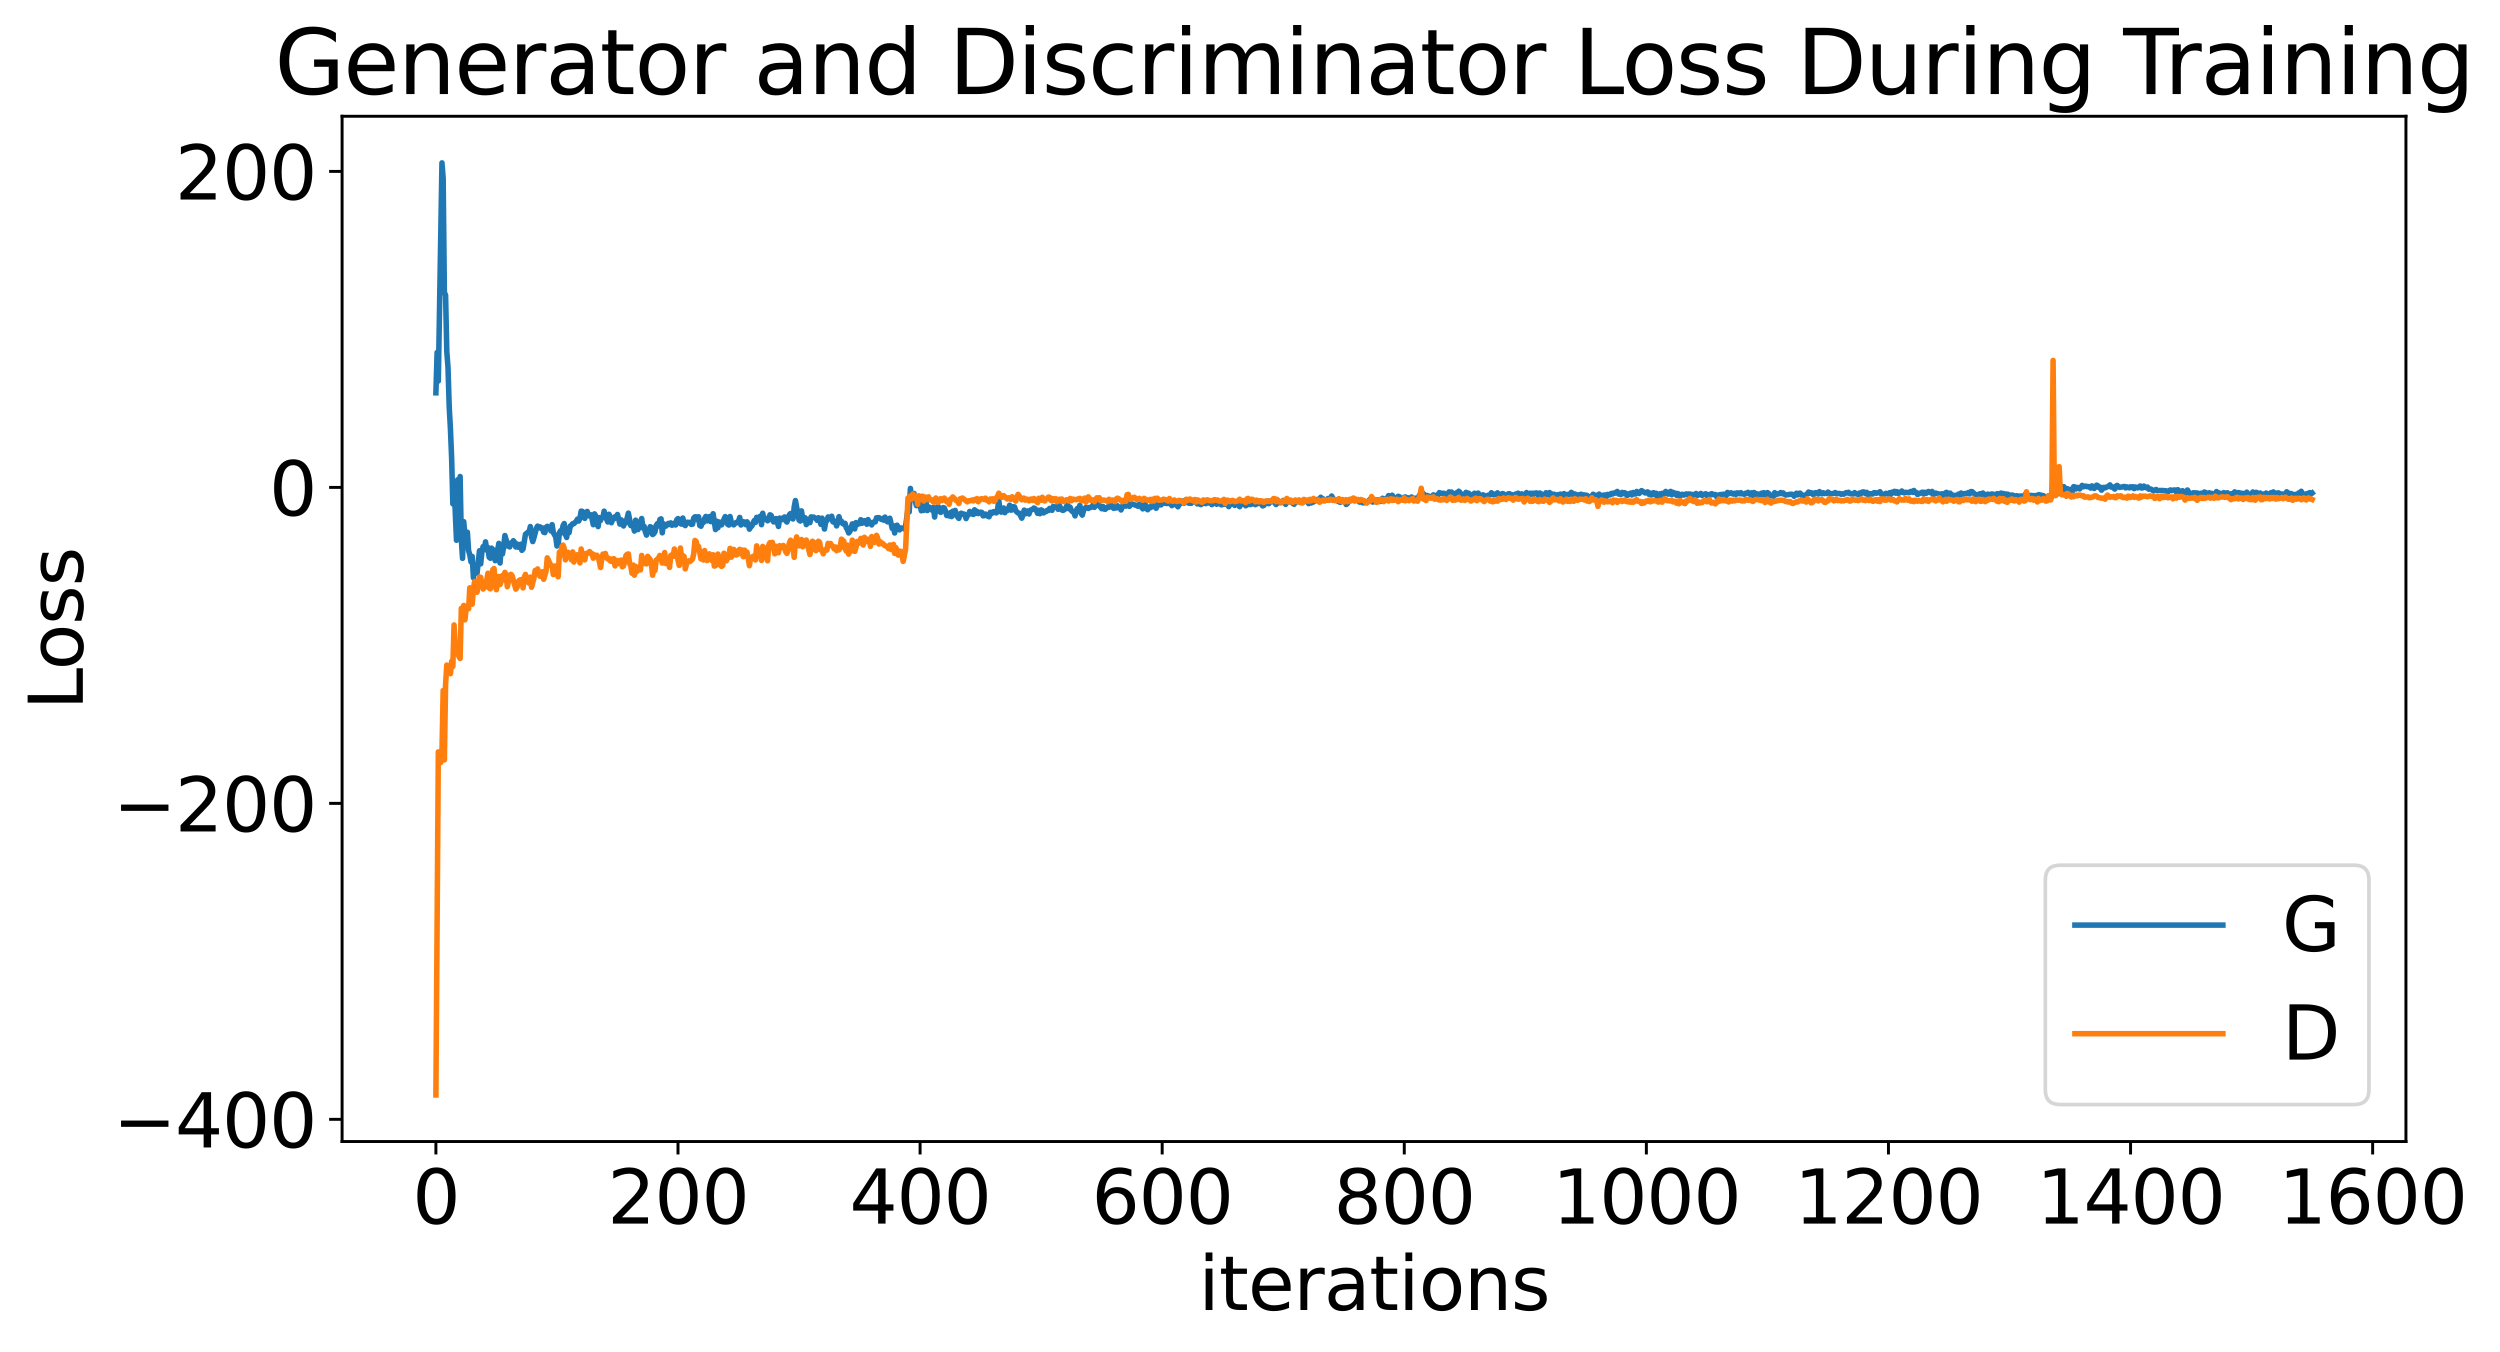 <?xml version="1.0" encoding="utf-8" standalone="no"?>
<!DOCTYPE svg PUBLIC "-//W3C//DTD SVG 1.1//EN"
  "http://www.w3.org/Graphics/SVG/1.1/DTD/svg11.dtd">
<svg xmlns:xlink="http://www.w3.org/1999/xlink" width="675.923pt" height="365.549pt" viewBox="0 0 675.923 365.549" xmlns="http://www.w3.org/2000/svg" version="1.1">
 <defs>
  <style type="text/css">*{stroke-linejoin: round; stroke-linecap: butt}</style>
 </defs>
 <g id="figure_1">
  <g id="patch_1">
   <path d="M 0 365.549 
L 675.923 365.549 
L 675.923 -0 
L 0 -0 
z
" style="fill: #ffffff"/>
  </g>
  <g id="axes_1">
   <g id="patch_2">
    <path d="M 92.491 308.636 
L 650.491 308.636 
L 650.491 31.436 
L 92.491 31.436 
z
" style="fill: #ffffff"/>
   </g>
   <g id="matplotlib.axis_1">
    <g id="xtick_1">
     <g id="line2d_1">
      <defs>
       <path id="ma2dde7cff6" d="M 0 0 
L 0 3.5 
" style="stroke: #000000; stroke-width: 0.8"/>
      </defs>
      <g>
       <use xlink:href="#ma2dde7cff6" x="117.854" y="308.636" style="stroke: #000000; stroke-width: 0.8"/>
      </g>
     </g>
     <g id="text_1">
      <!-- 0 -->
      <g transform="translate(111.492 330.833) scale(0.2 -0.2)">
       <defs>
        <path id="DejaVuSans-30" d="M 2034 4250 
Q 1547 4250 1301 3770 
Q 1056 3291 1056 2328 
Q 1056 1369 1301 889 
Q 1547 409 2034 409 
Q 2525 409 2770 889 
Q 3016 1369 3016 2328 
Q 3016 3291 2770 3770 
Q 2525 4250 2034 4250 
z
M 2034 4750 
Q 2819 4750 3233 4129 
Q 3647 3509 3647 2328 
Q 3647 1150 3233 529 
Q 2819 -91 2034 -91 
Q 1250 -91 836 529 
Q 422 1150 422 2328 
Q 422 3509 836 4129 
Q 1250 4750 2034 4750 
z
" transform="scale(0.016)"/>
       </defs>
       <use xlink:href="#DejaVuSans-30"/>
      </g>
     </g>
    </g>
    <g id="xtick_2">
     <g id="line2d_2">
      <g>
       <use xlink:href="#ma2dde7cff6" x="183.309" y="308.636" style="stroke: #000000; stroke-width: 0.8"/>
      </g>
     </g>
     <g id="text_2">
      <!-- 200 -->
      <g transform="translate(164.221 330.833) scale(0.2 -0.2)">
       <defs>
        <path id="DejaVuSans-32" d="M 1228 531 
L 3431 531 
L 3431 0 
L 469 0 
L 469 531 
Q 828 903 1448 1529 
Q 2069 2156 2228 2338 
Q 2531 2678 2651 2914 
Q 2772 3150 2772 3378 
Q 2772 3750 2511 3984 
Q 2250 4219 1831 4219 
Q 1534 4219 1204 4116 
Q 875 4013 500 3803 
L 500 4441 
Q 881 4594 1212 4672 
Q 1544 4750 1819 4750 
Q 2544 4750 2975 4387 
Q 3406 4025 3406 3419 
Q 3406 3131 3298 2873 
Q 3191 2616 2906 2266 
Q 2828 2175 2409 1742 
Q 1991 1309 1228 531 
z
" transform="scale(0.016)"/>
       </defs>
       <use xlink:href="#DejaVuSans-32"/>
       <use xlink:href="#DejaVuSans-30" x="63.623"/>
       <use xlink:href="#DejaVuSans-30" x="127.246"/>
      </g>
     </g>
    </g>
    <g id="xtick_3">
     <g id="line2d_3">
      <g>
       <use xlink:href="#ma2dde7cff6" x="248.763" y="308.636" style="stroke: #000000; stroke-width: 0.8"/>
      </g>
     </g>
     <g id="text_3">
      <!-- 400 -->
      <g transform="translate(229.676 330.833) scale(0.2 -0.2)">
       <defs>
        <path id="DejaVuSans-34" d="M 2419 4116 
L 825 1625 
L 2419 1625 
L 2419 4116 
z
M 2253 4666 
L 3047 4666 
L 3047 1625 
L 3713 1625 
L 3713 1100 
L 3047 1100 
L 3047 0 
L 2419 0 
L 2419 1100 
L 313 1100 
L 313 1709 
L 2253 4666 
z
" transform="scale(0.016)"/>
       </defs>
       <use xlink:href="#DejaVuSans-34"/>
       <use xlink:href="#DejaVuSans-30" x="63.623"/>
       <use xlink:href="#DejaVuSans-30" x="127.246"/>
      </g>
     </g>
    </g>
    <g id="xtick_4">
     <g id="line2d_4">
      <g>
       <use xlink:href="#ma2dde7cff6" x="314.218" y="308.636" style="stroke: #000000; stroke-width: 0.8"/>
      </g>
     </g>
     <g id="text_4">
      <!-- 600 -->
      <g transform="translate(295.13 330.833) scale(0.2 -0.2)">
       <defs>
        <path id="DejaVuSans-36" d="M 2113 2584 
Q 1688 2584 1439 2293 
Q 1191 2003 1191 1497 
Q 1191 994 1439 701 
Q 1688 409 2113 409 
Q 2538 409 2786 701 
Q 3034 994 3034 1497 
Q 3034 2003 2786 2293 
Q 2538 2584 2113 2584 
z
M 3366 4563 
L 3366 3988 
Q 3128 4100 2886 4159 
Q 2644 4219 2406 4219 
Q 1781 4219 1451 3797 
Q 1122 3375 1075 2522 
Q 1259 2794 1537 2939 
Q 1816 3084 2150 3084 
Q 2853 3084 3261 2657 
Q 3669 2231 3669 1497 
Q 3669 778 3244 343 
Q 2819 -91 2113 -91 
Q 1303 -91 875 529 
Q 447 1150 447 2328 
Q 447 3434 972 4092 
Q 1497 4750 2381 4750 
Q 2619 4750 2861 4703 
Q 3103 4656 3366 4563 
z
" transform="scale(0.016)"/>
       </defs>
       <use xlink:href="#DejaVuSans-36"/>
       <use xlink:href="#DejaVuSans-30" x="63.623"/>
       <use xlink:href="#DejaVuSans-30" x="127.246"/>
      </g>
     </g>
    </g>
    <g id="xtick_5">
     <g id="line2d_5">
      <g>
       <use xlink:href="#ma2dde7cff6" x="379.672" y="308.636" style="stroke: #000000; stroke-width: 0.8"/>
      </g>
     </g>
     <g id="text_5">
      <!-- 800 -->
      <g transform="translate(360.585 330.833) scale(0.2 -0.2)">
       <defs>
        <path id="DejaVuSans-38" d="M 2034 2216 
Q 1584 2216 1326 1975 
Q 1069 1734 1069 1313 
Q 1069 891 1326 650 
Q 1584 409 2034 409 
Q 2484 409 2743 651 
Q 3003 894 3003 1313 
Q 3003 1734 2745 1975 
Q 2488 2216 2034 2216 
z
M 1403 2484 
Q 997 2584 770 2862 
Q 544 3141 544 3541 
Q 544 4100 942 4425 
Q 1341 4750 2034 4750 
Q 2731 4750 3128 4425 
Q 3525 4100 3525 3541 
Q 3525 3141 3298 2862 
Q 3072 2584 2669 2484 
Q 3125 2378 3379 2068 
Q 3634 1759 3634 1313 
Q 3634 634 3220 271 
Q 2806 -91 2034 -91 
Q 1263 -91 848 271 
Q 434 634 434 1313 
Q 434 1759 690 2068 
Q 947 2378 1403 2484 
z
M 1172 3481 
Q 1172 3119 1398 2916 
Q 1625 2713 2034 2713 
Q 2441 2713 2670 2916 
Q 2900 3119 2900 3481 
Q 2900 3844 2670 4047 
Q 2441 4250 2034 4250 
Q 1625 4250 1398 4047 
Q 1172 3844 1172 3481 
z
" transform="scale(0.016)"/>
       </defs>
       <use xlink:href="#DejaVuSans-38"/>
       <use xlink:href="#DejaVuSans-30" x="63.623"/>
       <use xlink:href="#DejaVuSans-30" x="127.246"/>
      </g>
     </g>
    </g>
    <g id="xtick_6">
     <g id="line2d_6">
      <g>
       <use xlink:href="#ma2dde7cff6" x="445.127" y="308.636" style="stroke: #000000; stroke-width: 0.8"/>
      </g>
     </g>
     <g id="text_6">
      <!-- 1000 -->
      <g transform="translate(419.677 330.833) scale(0.2 -0.2)">
       <defs>
        <path id="DejaVuSans-31" d="M 794 531 
L 1825 531 
L 1825 4091 
L 703 3866 
L 703 4441 
L 1819 4666 
L 2450 4666 
L 2450 531 
L 3481 531 
L 3481 0 
L 794 0 
L 794 531 
z
" transform="scale(0.016)"/>
       </defs>
       <use xlink:href="#DejaVuSans-31"/>
       <use xlink:href="#DejaVuSans-30" x="63.623"/>
       <use xlink:href="#DejaVuSans-30" x="127.246"/>
       <use xlink:href="#DejaVuSans-30" x="190.869"/>
      </g>
     </g>
    </g>
    <g id="xtick_7">
     <g id="line2d_7">
      <g>
       <use xlink:href="#ma2dde7cff6" x="510.582" y="308.636" style="stroke: #000000; stroke-width: 0.8"/>
      </g>
     </g>
     <g id="text_7">
      <!-- 1200 -->
      <g transform="translate(485.132 330.833) scale(0.2 -0.2)">
       <use xlink:href="#DejaVuSans-31"/>
       <use xlink:href="#DejaVuSans-32" x="63.623"/>
       <use xlink:href="#DejaVuSans-30" x="127.246"/>
       <use xlink:href="#DejaVuSans-30" x="190.869"/>
      </g>
     </g>
    </g>
    <g id="xtick_8">
     <g id="line2d_8">
      <g>
       <use xlink:href="#ma2dde7cff6" x="576.036" y="308.636" style="stroke: #000000; stroke-width: 0.8"/>
      </g>
     </g>
     <g id="text_8">
      <!-- 1400 -->
      <g transform="translate(550.586 330.833) scale(0.2 -0.2)">
       <use xlink:href="#DejaVuSans-31"/>
       <use xlink:href="#DejaVuSans-34" x="63.623"/>
       <use xlink:href="#DejaVuSans-30" x="127.246"/>
       <use xlink:href="#DejaVuSans-30" x="190.869"/>
      </g>
     </g>
    </g>
    <g id="xtick_9">
     <g id="line2d_9">
      <g>
       <use xlink:href="#ma2dde7cff6" x="641.491" y="308.636" style="stroke: #000000; stroke-width: 0.8"/>
      </g>
     </g>
     <g id="text_9">
      <!-- 1600 -->
      <g transform="translate(616.041 330.833) scale(0.2 -0.2)">
       <use xlink:href="#DejaVuSans-31"/>
       <use xlink:href="#DejaVuSans-36" x="63.623"/>
       <use xlink:href="#DejaVuSans-30" x="127.246"/>
       <use xlink:href="#DejaVuSans-30" x="190.869"/>
      </g>
     </g>
    </g>
    <g id="text_10">
     <!-- iterations -->
     <g transform="translate(324.036 354.189) scale(0.2 -0.2)">
      <defs>
       <path id="DejaVuSans-69" d="M 603 3500 
L 1178 3500 
L 1178 0 
L 603 0 
L 603 3500 
z
M 603 4863 
L 1178 4863 
L 1178 4134 
L 603 4134 
L 603 4863 
z
" transform="scale(0.016)"/>
       <path id="DejaVuSans-74" d="M 1172 4494 
L 1172 3500 
L 2356 3500 
L 2356 3053 
L 1172 3053 
L 1172 1153 
Q 1172 725 1289 603 
Q 1406 481 1766 481 
L 2356 481 
L 2356 0 
L 1766 0 
Q 1100 0 847 248 
Q 594 497 594 1153 
L 594 3053 
L 172 3053 
L 172 3500 
L 594 3500 
L 594 4494 
L 1172 4494 
z
" transform="scale(0.016)"/>
       <path id="DejaVuSans-65" d="M 3597 1894 
L 3597 1613 
L 953 1613 
Q 991 1019 1311 708 
Q 1631 397 2203 397 
Q 2534 397 2845 478 
Q 3156 559 3463 722 
L 3463 178 
Q 3153 47 2828 -22 
Q 2503 -91 2169 -91 
Q 1331 -91 842 396 
Q 353 884 353 1716 
Q 353 2575 817 3079 
Q 1281 3584 2069 3584 
Q 2775 3584 3186 3129 
Q 3597 2675 3597 1894 
z
M 3022 2063 
Q 3016 2534 2758 2815 
Q 2500 3097 2075 3097 
Q 1594 3097 1305 2825 
Q 1016 2553 972 2059 
L 3022 2063 
z
" transform="scale(0.016)"/>
       <path id="DejaVuSans-72" d="M 2631 2963 
Q 2534 3019 2420 3045 
Q 2306 3072 2169 3072 
Q 1681 3072 1420 2755 
Q 1159 2438 1159 1844 
L 1159 0 
L 581 0 
L 581 3500 
L 1159 3500 
L 1159 2956 
Q 1341 3275 1631 3429 
Q 1922 3584 2338 3584 
Q 2397 3584 2469 3576 
Q 2541 3569 2628 3553 
L 2631 2963 
z
" transform="scale(0.016)"/>
       <path id="DejaVuSans-61" d="M 2194 1759 
Q 1497 1759 1228 1600 
Q 959 1441 959 1056 
Q 959 750 1161 570 
Q 1363 391 1709 391 
Q 2188 391 2477 730 
Q 2766 1069 2766 1631 
L 2766 1759 
L 2194 1759 
z
M 3341 1997 
L 3341 0 
L 2766 0 
L 2766 531 
Q 2569 213 2275 61 
Q 1981 -91 1556 -91 
Q 1019 -91 701 211 
Q 384 513 384 1019 
Q 384 1609 779 1909 
Q 1175 2209 1959 2209 
L 2766 2209 
L 2766 2266 
Q 2766 2663 2505 2880 
Q 2244 3097 1772 3097 
Q 1472 3097 1187 3025 
Q 903 2953 641 2809 
L 641 3341 
Q 956 3463 1253 3523 
Q 1550 3584 1831 3584 
Q 2591 3584 2966 3190 
Q 3341 2797 3341 1997 
z
" transform="scale(0.016)"/>
       <path id="DejaVuSans-6f" d="M 1959 3097 
Q 1497 3097 1228 2736 
Q 959 2375 959 1747 
Q 959 1119 1226 758 
Q 1494 397 1959 397 
Q 2419 397 2687 759 
Q 2956 1122 2956 1747 
Q 2956 2369 2687 2733 
Q 2419 3097 1959 3097 
z
M 1959 3584 
Q 2709 3584 3137 3096 
Q 3566 2609 3566 1747 
Q 3566 888 3137 398 
Q 2709 -91 1959 -91 
Q 1206 -91 779 398 
Q 353 888 353 1747 
Q 353 2609 779 3096 
Q 1206 3584 1959 3584 
z
" transform="scale(0.016)"/>
       <path id="DejaVuSans-6e" d="M 3513 2113 
L 3513 0 
L 2938 0 
L 2938 2094 
Q 2938 2591 2744 2837 
Q 2550 3084 2163 3084 
Q 1697 3084 1428 2787 
Q 1159 2491 1159 1978 
L 1159 0 
L 581 0 
L 581 3500 
L 1159 3500 
L 1159 2956 
Q 1366 3272 1645 3428 
Q 1925 3584 2291 3584 
Q 2894 3584 3203 3211 
Q 3513 2838 3513 2113 
z
" transform="scale(0.016)"/>
       <path id="DejaVuSans-73" d="M 2834 3397 
L 2834 2853 
Q 2591 2978 2328 3040 
Q 2066 3103 1784 3103 
Q 1356 3103 1142 2972 
Q 928 2841 928 2578 
Q 928 2378 1081 2264 
Q 1234 2150 1697 2047 
L 1894 2003 
Q 2506 1872 2764 1633 
Q 3022 1394 3022 966 
Q 3022 478 2636 193 
Q 2250 -91 1575 -91 
Q 1294 -91 989 -36 
Q 684 19 347 128 
L 347 722 
Q 666 556 975 473 
Q 1284 391 1588 391 
Q 1994 391 2212 530 
Q 2431 669 2431 922 
Q 2431 1156 2273 1281 
Q 2116 1406 1581 1522 
L 1381 1569 
Q 847 1681 609 1914 
Q 372 2147 372 2553 
Q 372 3047 722 3315 
Q 1072 3584 1716 3584 
Q 2034 3584 2315 3537 
Q 2597 3491 2834 3397 
z
" transform="scale(0.016)"/>
      </defs>
      <use xlink:href="#DejaVuSans-69"/>
      <use xlink:href="#DejaVuSans-74" x="27.783"/>
      <use xlink:href="#DejaVuSans-65" x="66.992"/>
      <use xlink:href="#DejaVuSans-72" x="128.516"/>
      <use xlink:href="#DejaVuSans-61" x="169.629"/>
      <use xlink:href="#DejaVuSans-74" x="230.908"/>
      <use xlink:href="#DejaVuSans-69" x="270.117"/>
      <use xlink:href="#DejaVuSans-6f" x="297.9"/>
      <use xlink:href="#DejaVuSans-6e" x="359.082"/>
      <use xlink:href="#DejaVuSans-73" x="422.461"/>
     </g>
    </g>
   </g>
   <g id="matplotlib.axis_2">
    <g id="ytick_1">
     <g id="line2d_10">
      <defs>
       <path id="mc827d4adea" d="M 0 0 
L -3.5 0 
" style="stroke: #000000; stroke-width: 0.8"/>
      </defs>
      <g>
       <use xlink:href="#mc827d4adea" x="92.491" y="302.634" style="stroke: #000000; stroke-width: 0.8"/>
      </g>
     </g>
     <g id="text_11">
      <!-- −400 -->
      <g transform="translate(30.556 310.233) scale(0.2 -0.2)">
       <defs>
        <path id="DejaVuSans-2212" d="M 678 2272 
L 4684 2272 
L 4684 1741 
L 678 1741 
L 678 2272 
z
" transform="scale(0.016)"/>
       </defs>
       <use xlink:href="#DejaVuSans-2212"/>
       <use xlink:href="#DejaVuSans-34" x="83.789"/>
       <use xlink:href="#DejaVuSans-30" x="147.412"/>
       <use xlink:href="#DejaVuSans-30" x="211.035"/>
      </g>
     </g>
    </g>
    <g id="ytick_2">
     <g id="line2d_11">
      <g>
       <use xlink:href="#mc827d4adea" x="92.491" y="217.204" style="stroke: #000000; stroke-width: 0.8"/>
      </g>
     </g>
     <g id="text_12">
      <!-- −200 -->
      <g transform="translate(30.556 224.803) scale(0.2 -0.2)">
       <use xlink:href="#DejaVuSans-2212"/>
       <use xlink:href="#DejaVuSans-32" x="83.789"/>
       <use xlink:href="#DejaVuSans-30" x="147.412"/>
       <use xlink:href="#DejaVuSans-30" x="211.035"/>
      </g>
     </g>
    </g>
    <g id="ytick_3">
     <g id="line2d_12">
      <g>
       <use xlink:href="#mc827d4adea" x="92.491" y="131.774" style="stroke: #000000; stroke-width: 0.8"/>
      </g>
     </g>
     <g id="text_13">
      <!-- 0 -->
      <g transform="translate(72.766 139.373) scale(0.2 -0.2)">
       <use xlink:href="#DejaVuSans-30"/>
      </g>
     </g>
    </g>
    <g id="ytick_4">
     <g id="line2d_13">
      <g>
       <use xlink:href="#mc827d4adea" x="92.491" y="46.344" style="stroke: #000000; stroke-width: 0.8"/>
      </g>
     </g>
     <g id="text_14">
      <!-- 200 -->
      <g transform="translate(47.316 53.943) scale(0.2 -0.2)">
       <use xlink:href="#DejaVuSans-32"/>
       <use xlink:href="#DejaVuSans-30" x="63.623"/>
       <use xlink:href="#DejaVuSans-30" x="127.246"/>
      </g>
     </g>
    </g>
    <g id="text_15">
     <!-- Loss -->
     <g transform="translate(22.397 191.971) rotate(-90) scale(0.2 -0.2)">
      <defs>
       <path id="DejaVuSans-4c" d="M 628 4666 
L 1259 4666 
L 1259 531 
L 3531 531 
L 3531 0 
L 628 0 
L 628 4666 
z
" transform="scale(0.016)"/>
      </defs>
      <use xlink:href="#DejaVuSans-4c"/>
      <use xlink:href="#DejaVuSans-6f" x="53.963"/>
      <use xlink:href="#DejaVuSans-73" x="115.145"/>
      <use xlink:href="#DejaVuSans-73" x="167.244"/>
     </g>
    </g>
   </g>
   <g id="line2d_14">
    <path d="M 117.854 106.201 
L 118.182 95.293 
L 118.509 103.013 
L 119.491 44.036 
L 119.818 48.202 
L 120.145 79.082 
L 120.472 79.801 
L 120.8 95.039 
L 121.127 99.384 
L 121.454 110.005 
L 121.782 115.933 
L 122.109 123.922 
L 122.436 136.223 
L 122.763 131.012 
L 123.418 146.066 
L 123.745 129.712 
L 124.072 135.776 
L 124.4 128.84 
L 124.727 145.744 
L 125.054 150.966 
L 125.382 141.048 
L 125.709 144.709 
L 126.036 146.73 
L 126.363 143.903 
L 126.691 148.889 
L 127.018 149.977 
L 127.345 151.915 
L 127.672 150.461 
L 128 156.209 
L 128.327 153.818 
L 128.654 152.77 
L 128.982 154.957 
L 129.636 148.92 
L 129.963 152.45 
L 130.291 149.303 
L 130.618 147.781 
L 130.945 148.375 
L 131.272 146.504 
L 131.6 148.745 
L 131.927 148.044 
L 132.254 150.657 
L 132.582 150.932 
L 132.909 148.202 
L 133.236 149.697 
L 133.563 148.72 
L 133.891 151.591 
L 134.218 149.238 
L 134.545 148.782 
L 134.872 146.917 
L 135.2 152.215 
L 135.527 147.649 
L 135.854 149.753 
L 136.182 147.695 
L 136.509 144.795 
L 136.836 145.922 
L 137.163 147.615 
L 137.491 147.13 
L 137.818 147.865 
L 138.145 146.771 
L 138.472 147.15 
L 138.8 146.202 
L 139.127 146.632 
L 139.454 147.882 
L 139.782 147.073 
L 140.109 147.952 
L 140.436 147.692 
L 140.763 147.157 
L 141.091 148.781 
L 141.418 148.414 
L 142.072 144.451 
L 142.727 143.911 
L 143.054 143.957 
L 143.382 142.369 
L 143.709 145.189 
L 144.036 146.419 
L 144.363 145.376 
L 145.018 142.844 
L 145.345 142.253 
L 145.672 142.718 
L 146 142.444 
L 146.327 142.872 
L 146.654 142.731 
L 146.982 143.888 
L 147.309 144.002 
L 147.636 142.575 
L 147.963 142.306 
L 148.291 142.938 
L 148.618 142.458 
L 148.945 143.532 
L 149.272 141.851 
L 149.6 144.015 
L 150.254 145.177 
L 150.582 147.615 
L 150.909 147.264 
L 151.236 144.074 
L 151.563 143.508 
L 151.891 144.077 
L 152.218 142.152 
L 152.545 141.557 
L 152.872 144.417 
L 153.2 145.316 
L 153.527 142.868 
L 153.854 144.028 
L 154.182 142.228 
L 154.509 142.014 
L 154.836 141.589 
L 155.163 141.571 
L 155.818 140.918 
L 156.145 140.347 
L 156.472 140.862 
L 156.8 140.112 
L 157.127 138.192 
L 157.454 138.269 
L 157.782 138.718 
L 158.109 140.157 
L 158.436 138.766 
L 158.763 138.28 
L 159.091 139.324 
L 159.418 139.525 
L 159.745 139.18 
L 160.072 140.24 
L 160.4 141.858 
L 160.727 138.938 
L 161.054 139.449 
L 161.382 140.337 
L 161.709 142.371 
L 162.036 139.956 
L 162.363 140.734 
L 162.691 139.937 
L 163.018 139.804 
L 163.345 138.205 
L 163.672 139.587 
L 164.327 141.119 
L 164.654 139.052 
L 164.982 139.737 
L 165.309 141.329 
L 165.636 140.28 
L 165.963 140.314 
L 166.291 139.701 
L 166.618 139.86 
L 166.945 139.098 
L 167.6 141.703 
L 167.927 140.546 
L 168.254 140.869 
L 168.582 142.202 
L 168.909 140.898 
L 169.236 141.392 
L 169.891 138.738 
L 170.545 142.103 
L 170.872 141.988 
L 171.2 142.147 
L 171.527 143.574 
L 171.854 140.637 
L 172.182 142.175 
L 172.509 143.176 
L 173.491 140.192 
L 173.818 142.751 
L 174.145 142.302 
L 174.472 143.746 
L 174.8 144.672 
L 175.127 143.789 
L 175.454 143.741 
L 175.782 142.406 
L 176.109 142.587 
L 176.436 144.513 
L 176.763 144.273 
L 177.091 143.77 
L 177.418 142.061 
L 177.745 141.581 
L 178.072 142.217 
L 178.4 140.462 
L 178.727 140.281 
L 179.054 144.055 
L 179.382 141.606 
L 179.709 142.299 
L 180.036 142.239 
L 180.691 141.52 
L 181.018 141.8 
L 181.345 141.371 
L 181.672 142.012 
L 182 141.834 
L 182.327 141.438 
L 182.654 141.943 
L 182.982 140.529 
L 183.309 140.209 
L 183.636 140.703 
L 183.963 141.555 
L 184.291 141.716 
L 184.618 140.066 
L 184.945 141.36 
L 185.272 142.103 
L 185.6 141.443 
L 185.927 141.18 
L 186.254 141.37 
L 186.582 141.233 
L 186.909 141.782 
L 187.236 141.728 
L 187.563 140.068 
L 187.891 139.741 
L 188.218 139.73 
L 188.545 140.555 
L 188.872 139.72 
L 189.2 142.083 
L 189.527 142.271 
L 189.854 141.36 
L 190.182 141.263 
L 190.509 140.203 
L 190.836 139.631 
L 191.163 140.828 
L 191.491 140.659 
L 191.818 139.661 
L 192.145 141.034 
L 192.472 140.479 
L 192.8 138.909 
L 193.454 143.176 
L 193.782 140.912 
L 194.109 142.694 
L 194.436 141.133 
L 194.763 141.298 
L 195.091 141.917 
L 195.745 140.398 
L 196.072 139.672 
L 196.727 141.729 
L 197.054 141.956 
L 197.382 139.661 
L 197.709 141.116 
L 198.363 141.908 
L 199.018 141.272 
L 199.345 141.304 
L 199.672 140.884 
L 200 139.9 
L 200.327 141.94 
L 200.654 141.381 
L 200.982 141.044 
L 201.309 141.257 
L 201.636 141.861 
L 201.963 141.082 
L 202.291 141.623 
L 202.618 143.065 
L 202.945 142.509 
L 203.272 142.224 
L 203.927 140.742 
L 204.254 141.25 
L 204.582 139.882 
L 204.909 140.101 
L 205.563 139.565 
L 205.891 141.858 
L 206.218 138.773 
L 206.545 140.42 
L 206.872 140.257 
L 207.2 140.258 
L 207.527 140.809 
L 208.182 139.187 
L 208.509 139.36 
L 208.836 140.556 
L 209.163 141.113 
L 209.491 140.861 
L 209.818 140.21 
L 210.145 141.106 
L 210.472 142.337 
L 210.8 140.073 
L 211.127 140.602 
L 211.454 140.125 
L 211.782 140.266 
L 212.109 139.772 
L 212.436 140.821 
L 212.763 141.145 
L 213.418 139.142 
L 213.745 138.845 
L 214.072 140.094 
L 214.4 140.316 
L 214.727 137.06 
L 215.054 135.341 
L 216.036 140.61 
L 216.363 140.872 
L 216.691 138.131 
L 217.018 140.283 
L 217.345 140.684 
L 217.672 139.987 
L 218 141.834 
L 218.654 140.418 
L 218.982 141.312 
L 219.309 139.75 
L 219.636 139.84 
L 219.963 139.798 
L 220.618 140.22 
L 220.945 140.689 
L 221.272 139.985 
L 221.6 140.275 
L 221.927 141.752 
L 222.254 140.095 
L 222.582 141.106 
L 222.909 143.034 
L 223.236 141.115 
L 223.563 140.738 
L 223.891 139.765 
L 224.218 139.957 
L 224.545 140.338 
L 224.872 139.574 
L 225.2 141.083 
L 225.527 141.207 
L 225.854 140.915 
L 226.182 142.191 
L 226.509 141.337 
L 226.836 139.693 
L 227.163 141.001 
L 227.491 140.909 
L 227.818 141.553 
L 228.145 141.73 
L 228.472 141.491 
L 228.8 142.667 
L 229.127 143.195 
L 229.454 144.093 
L 229.782 143.682 
L 230.436 141.642 
L 230.763 141.82 
L 231.091 142.998 
L 231.418 141.298 
L 231.745 141.846 
L 232.072 141.504 
L 232.4 141.585 
L 232.727 140.514 
L 233.054 141.486 
L 233.382 140.997 
L 233.709 140.769 
L 234.363 141.735 
L 234.691 140.479 
L 235.018 141.269 
L 235.345 141.301 
L 235.672 141.925 
L 236 141.22 
L 236.654 141.096 
L 236.982 140.001 
L 237.636 139.961 
L 238.291 140.421 
L 238.618 140.187 
L 238.945 140.647 
L 239.272 139.811 
L 239.927 141.081 
L 240.254 140.893 
L 240.582 140.118 
L 241.236 142.881 
L 241.563 142.215 
L 241.891 144.1 
L 242.218 142.123 
L 242.545 142.008 
L 242.872 143.051 
L 243.2 143.274 
L 243.527 142.734 
L 244.182 142.832 
L 244.509 143.022 
L 244.836 142.35 
L 245.491 137.555 
L 245.818 138.422 
L 246.145 132.056 
L 246.472 134.866 
L 246.8 134.561 
L 247.127 133.417 
L 247.454 135.529 
L 247.782 136.721 
L 248.109 136.133 
L 248.436 135.806 
L 248.763 136.48 
L 249.091 138.092 
L 249.418 136.412 
L 249.745 137.985 
L 250.072 135.26 
L 250.4 135.859 
L 250.727 138.03 
L 251.054 137.059 
L 251.382 137.17 
L 252.036 137.964 
L 252.363 137.214 
L 252.691 139.79 
L 253.018 137.311 
L 253.345 137.759 
L 253.672 136.925 
L 254 138.246 
L 254.327 138.539 
L 254.982 137.244 
L 255.309 137.333 
L 255.636 138.163 
L 255.963 139.383 
L 256.291 139.122 
L 256.618 139.495 
L 256.945 138.612 
L 257.272 139.669 
L 257.6 138.211 
L 257.927 138.305 
L 258.254 138.008 
L 258.582 139.329 
L 259.236 140.157 
L 259.563 138.933 
L 259.891 138.755 
L 260.218 139.031 
L 260.545 138.952 
L 260.872 139.122 
L 261.2 140.201 
L 261.527 139.344 
L 261.854 139.197 
L 262.182 138.278 
L 262.509 138.508 
L 262.836 138.928 
L 263.163 139.094 
L 263.491 137.837 
L 263.818 138.795 
L 264.145 138.255 
L 264.472 138.846 
L 265.127 138.482 
L 265.454 138.543 
L 265.782 139.459 
L 266.109 139.401 
L 266.436 138.988 
L 266.763 139.401 
L 267.418 139.714 
L 267.745 138.527 
L 268.072 138.884 
L 268.4 138.449 
L 268.727 138.319 
L 269.054 138.572 
L 269.382 138.663 
L 269.709 137.843 
L 270.036 135.219 
L 270.363 138.011 
L 270.691 138.464 
L 271.018 138.32 
L 271.345 137.345 
L 271.672 138.605 
L 272 137.814 
L 272.327 138.047 
L 272.654 137.48 
L 272.982 136.591 
L 273.309 137.926 
L 273.636 137.861 
L 273.963 136.996 
L 274.291 137.051 
L 274.618 138.01 
L 274.945 138.448 
L 275.272 138.695 
L 275.6 138.762 
L 276.254 140.098 
L 276.582 139.199 
L 276.909 137.933 
L 277.236 138.903 
L 277.891 138.133 
L 278.218 138.96 
L 278.545 138.016 
L 278.872 137.783 
L 279.2 137.729 
L 279.527 137.352 
L 279.854 137.535 
L 280.182 137.881 
L 280.509 138.774 
L 280.836 137.98 
L 281.163 138.89 
L 281.491 137.86 
L 281.818 138.036 
L 282.145 138.682 
L 282.472 138.314 
L 282.8 138.331 
L 283.127 137.975 
L 283.454 138.033 
L 283.782 137.463 
L 284.436 137.971 
L 284.763 136.936 
L 285.418 137.163 
L 285.745 136.946 
L 286.072 137.696 
L 286.4 136.667 
L 287.054 137.865 
L 287.382 137.993 
L 287.709 137.847 
L 288.036 137.571 
L 288.363 136.85 
L 288.691 136.521 
L 289.018 137.562 
L 289.345 137.137 
L 289.672 138.046 
L 290 138.349 
L 290.327 138.443 
L 290.654 139.474 
L 290.982 137.995 
L 291.309 137.456 
L 291.636 138.067 
L 291.963 136.619 
L 292.291 138.786 
L 292.618 139.266 
L 292.945 138.051 
L 293.272 137.452 
L 293.6 137.196 
L 294.254 137.462 
L 294.582 137.178 
L 294.909 137.208 
L 295.236 136.974 
L 295.563 136.468 
L 295.891 137.17 
L 296.218 136.737 
L 296.545 136.623 
L 296.872 136.074 
L 297.527 137.12 
L 297.854 137.538 
L 298.182 136.917 
L 298.509 137.635 
L 298.836 137.687 
L 299.491 137.053 
L 299.818 137.172 
L 300.145 136.12 
L 300.8 137.156 
L 301.127 137.445 
L 301.454 136.953 
L 301.782 137.35 
L 302.109 136.735 
L 302.436 137.128 
L 302.763 137.106 
L 303.091 137.875 
L 303.745 136.361 
L 304.4 136.85 
L 305.054 134.242 
L 305.382 136.9 
L 305.709 136.343 
L 306.036 136.228 
L 307.345 136.706 
L 307.672 136.869 
L 308 136.337 
L 308.982 137.581 
L 309.309 135.582 
L 309.636 136.373 
L 309.963 137.498 
L 310.291 137.813 
L 310.618 137.086 
L 310.945 137.294 
L 311.272 137.108 
L 311.6 136.084 
L 311.927 136.845 
L 312.254 136.989 
L 312.582 137.412 
L 313.236 136.106 
L 313.891 136.519 
L 314.218 135.883 
L 314.545 136.074 
L 314.872 135.85 
L 315.2 136.101 
L 315.854 136.109 
L 316.182 135.828 
L 316.509 136.16 
L 316.836 136.708 
L 317.163 136.149 
L 318.145 136.573 
L 318.472 137.021 
L 318.8 136.422 
L 319.127 136.142 
L 319.454 135.461 
L 319.782 135.597 
L 320.109 136.081 
L 320.436 135.256 
L 320.763 135.402 
L 321.091 135.864 
L 321.418 136.049 
L 322.072 136.082 
L 322.4 135.296 
L 322.727 135.667 
L 323.382 135.688 
L 323.709 136.232 
L 324.036 135.878 
L 324.363 136.3 
L 324.691 136.433 
L 325.018 136.122 
L 325.345 136.113 
L 325.672 135.949 
L 326 136.171 
L 326.327 135.781 
L 326.654 135.988 
L 326.982 135.614 
L 327.309 135.939 
L 327.636 136.437 
L 327.963 136.129 
L 328.291 136.096 
L 328.618 135.921 
L 328.945 136.33 
L 329.272 136.176 
L 329.6 135.657 
L 329.927 136.279 
L 330.254 136.5 
L 330.582 135.696 
L 330.909 136.369 
L 331.236 136.248 
L 331.563 136.299 
L 331.891 136.489 
L 332.218 136.974 
L 332.545 136.304 
L 332.872 136.33 
L 333.2 136.094 
L 333.527 136.279 
L 333.854 136.656 
L 334.509 135.975 
L 334.836 136.063 
L 335.163 136.99 
L 335.491 136.175 
L 335.818 136.353 
L 336.145 136.047 
L 336.8 136.742 
L 337.454 136.308 
L 338.109 136.413 
L 338.436 136.256 
L 338.763 136.244 
L 339.091 135.97 
L 339.418 136.447 
L 339.745 136.229 
L 340.072 135.584 
L 340.4 136.127 
L 340.727 135.438 
L 341.382 136.778 
L 341.709 136.65 
L 342.036 136.11 
L 342.363 135.877 
L 342.691 135.464 
L 343.018 136.187 
L 343.345 135.511 
L 343.672 135.691 
L 344 135.681 
L 344.327 135.049 
L 344.982 136.397 
L 345.309 136.093 
L 345.636 135.618 
L 345.963 135.904 
L 346.291 135.915 
L 346.618 135.683 
L 346.945 135.297 
L 347.272 135.992 
L 347.6 136.359 
L 347.927 135.626 
L 348.254 135.514 
L 348.582 135.662 
L 348.909 135.308 
L 349.236 135.584 
L 349.563 136.139 
L 349.891 136.33 
L 350.218 135.833 
L 350.872 135.627 
L 351.2 135.369 
L 351.527 135.595 
L 351.854 135.559 
L 352.509 135.299 
L 353.163 135.541 
L 353.491 135.716 
L 353.818 136.159 
L 354.145 135.896 
L 354.472 136 
L 355.454 135.536 
L 355.782 135.175 
L 356.436 134.962 
L 356.763 135.25 
L 357.091 134.444 
L 357.418 135.162 
L 357.745 134.873 
L 358.072 135.188 
L 358.727 135.233 
L 359.054 134.783 
L 359.382 135.172 
L 359.709 134.798 
L 360.036 134.11 
L 360.691 135.204 
L 361.018 135.104 
L 362.327 135.819 
L 362.654 135.562 
L 362.982 135.151 
L 363.309 135.49 
L 363.636 135.618 
L 363.963 136.389 
L 364.291 136.16 
L 364.618 135.495 
L 365.272 135.165 
L 365.6 135.163 
L 365.927 134.982 
L 366.254 135.407 
L 366.582 135.167 
L 367.236 135.337 
L 367.563 135.753 
L 367.891 135.361 
L 368.218 135.841 
L 368.545 135.972 
L 368.872 135.934 
L 369.2 135.721 
L 369.527 135.913 
L 370.509 134.915 
L 370.836 134.843 
L 371.163 135.752 
L 371.491 135.282 
L 371.818 135.303 
L 372.145 135.437 
L 372.472 135.157 
L 372.8 135.591 
L 373.454 135.526 
L 373.782 134.718 
L 374.109 135.269 
L 374.436 135.069 
L 374.763 134.731 
L 375.091 134.875 
L 375.418 133.996 
L 375.745 134.768 
L 376.4 133.886 
L 376.727 134.532 
L 377.054 134.507 
L 377.382 134.883 
L 378.036 134.178 
L 378.363 134.304 
L 378.691 134.899 
L 379.345 135.135 
L 379.672 134.423 
L 380 134.374 
L 380.327 134.932 
L 380.654 134.592 
L 380.982 135.018 
L 381.309 134.859 
L 381.636 134.372 
L 381.963 134.899 
L 382.291 134.892 
L 382.618 134.687 
L 383.272 135.223 
L 383.6 134.212 
L 384.254 133.175 
L 384.582 133.272 
L 385.236 133.845 
L 385.563 134.15 
L 385.891 133.969 
L 386.545 134.288 
L 386.872 134.41 
L 387.2 134.201 
L 387.527 133.796 
L 387.854 134.128 
L 388.836 133.721 
L 389.163 133.183 
L 389.491 133.366 
L 390.145 133.368 
L 390.472 133.382 
L 390.8 133.606 
L 391.454 133.694 
L 391.782 132.989 
L 392.109 133.429 
L 392.436 133.032 
L 392.763 133.827 
L 393.091 133.564 
L 393.418 133.638 
L 393.745 133.251 
L 394.072 133.848 
L 394.4 132.813 
L 394.727 133.119 
L 395.054 133.748 
L 396.036 133.724 
L 396.363 133.123 
L 396.691 133.346 
L 397.018 133.318 
L 397.345 133.597 
L 397.672 134.069 
L 398 133.791 
L 398.327 134.29 
L 398.654 133.361 
L 398.982 134.101 
L 399.636 133.317 
L 400.291 134.099 
L 400.618 134.257 
L 400.945 133.784 
L 401.927 134.287 
L 402.254 133.925 
L 402.909 133.787 
L 403.236 133.223 
L 403.563 133.679 
L 403.891 133.74 
L 404.218 133.579 
L 404.545 133.665 
L 404.872 133.247 
L 405.2 134.248 
L 406.182 133.448 
L 406.509 133.525 
L 406.836 134.057 
L 407.163 133.942 
L 407.491 134.341 
L 407.818 133.499 
L 408.145 133.501 
L 408.472 133.726 
L 408.8 133.744 
L 409.127 134.142 
L 409.454 134.083 
L 409.782 133.578 
L 410.109 133.85 
L 410.436 133.338 
L 410.763 133.756 
L 411.418 133.523 
L 412.072 133.938 
L 412.4 133.673 
L 412.727 133.175 
L 413.054 133.509 
L 413.382 133.59 
L 413.709 133.356 
L 414.036 133.682 
L 414.363 133.348 
L 414.691 133.633 
L 415.018 133.332 
L 415.345 133.269 
L 415.672 133.34 
L 416 134.076 
L 416.327 133.297 
L 416.654 133.51 
L 416.982 134.262 
L 417.309 133.874 
L 417.636 133.965 
L 417.963 133.225 
L 418.291 133.731 
L 418.618 133.719 
L 418.945 133.172 
L 419.272 134.115 
L 419.6 133.541 
L 419.927 133.746 
L 420.254 133.64 
L 420.909 133.984 
L 421.236 133.737 
L 421.563 134.384 
L 421.891 133.591 
L 422.218 134.078 
L 422.872 133.463 
L 423.2 134.36 
L 423.527 133.782 
L 424.182 133.625 
L 424.509 133.689 
L 424.836 133.12 
L 425.163 133.455 
L 425.491 134.265 
L 425.818 133.556 
L 426.472 133.96 
L 426.8 133.78 
L 427.127 133.796 
L 427.454 133.629 
L 427.782 133.722 
L 428.109 134.208 
L 428.436 133.825 
L 429.091 133.945 
L 429.418 134.41 
L 429.745 134.414 
L 430.072 134.212 
L 430.4 134.155 
L 430.727 133.633 
L 431.054 133.94 
L 431.382 133.881 
L 431.709 134.138 
L 432.036 134.221 
L 432.363 133.592 
L 432.691 134.119 
L 433.018 134.224 
L 433.345 133.907 
L 434 133.821 
L 434.327 134.29 
L 434.654 133.67 
L 435.309 133.8 
L 435.636 133.41 
L 435.963 133.571 
L 436.291 133.299 
L 436.618 133.338 
L 437.272 132.875 
L 437.6 133.555 
L 438.254 133.682 
L 438.582 133.133 
L 438.909 133.447 
L 439.236 133.199 
L 439.563 133.44 
L 439.891 133.989 
L 440.218 133.524 
L 440.545 133.683 
L 440.872 133.322 
L 441.2 133.817 
L 441.527 133.164 
L 441.854 133.525 
L 442.182 133.569 
L 442.509 132.88 
L 443.163 133.433 
L 443.818 132.646 
L 444.8 133.273 
L 445.454 132.992 
L 445.782 133.614 
L 446.109 133.324 
L 446.436 133.84 
L 446.763 133.311 
L 447.091 133.209 
L 447.418 133.803 
L 447.745 133.365 
L 448.072 134.213 
L 448.4 133.685 
L 448.727 133.507 
L 449.054 133.891 
L 449.382 133.385 
L 449.709 133.749 
L 450.363 132.871 
L 450.691 133.347 
L 451.018 133.588 
L 451.345 133.486 
L 451.672 132.863 
L 452 133.768 
L 452.327 133.106 
L 452.654 133.37 
L 452.982 133.343 
L 453.309 133.93 
L 453.636 133.443 
L 453.963 133.922 
L 454.291 134.116 
L 454.618 133.667 
L 454.945 133.657 
L 455.272 133.853 
L 455.927 133.536 
L 456.254 133.795 
L 456.582 133.557 
L 456.909 133.574 
L 457.236 134.065 
L 457.563 133.672 
L 457.891 134.018 
L 458.218 133.817 
L 458.545 133.429 
L 458.872 133.988 
L 459.527 133.653 
L 459.854 133.412 
L 460.182 133.95 
L 460.509 133.672 
L 460.836 133.674 
L 461.163 133.487 
L 461.491 134.008 
L 462.145 133.68 
L 462.472 133.817 
L 462.8 133.466 
L 463.127 133.724 
L 463.782 133.704 
L 464.109 134.28 
L 464.436 134.183 
L 464.763 133.794 
L 466.072 133.614 
L 466.4 133.669 
L 466.727 133.963 
L 467.054 133.139 
L 467.382 133.478 
L 468.036 133.239 
L 468.363 133.494 
L 468.691 133.588 
L 469.018 133.357 
L 469.345 133.656 
L 469.672 133.264 
L 470 133.285 
L 470.327 133.509 
L 470.654 133.191 
L 470.982 133.503 
L 471.636 133.63 
L 471.963 133.345 
L 472.291 133.398 
L 472.618 133.122 
L 473.272 133.731 
L 473.6 133.246 
L 473.927 133.978 
L 474.254 133.161 
L 474.582 133.853 
L 474.909 133.485 
L 475.563 133.683 
L 475.891 133.626 
L 476.218 133.345 
L 476.545 133.803 
L 476.872 133.205 
L 477.2 133.82 
L 477.527 133.629 
L 477.854 133.188 
L 478.182 133.385 
L 478.509 134.064 
L 478.836 134.071 
L 479.163 133.864 
L 479.491 134.19 
L 479.818 133.202 
L 480.145 133.755 
L 480.8 133.478 
L 481.127 133.459 
L 481.454 133.163 
L 481.782 133.469 
L 482.109 133.261 
L 482.436 133.646 
L 482.763 133.844 
L 484.072 133.633 
L 484.4 133.607 
L 484.727 133.717 
L 485.054 134.16 
L 485.709 133.353 
L 486.036 133.802 
L 486.363 133.414 
L 486.691 133.327 
L 487.345 134.133 
L 487.672 133.895 
L 488 133.966 
L 488.654 133.5 
L 488.982 133.032 
L 489.309 133.402 
L 489.636 133.199 
L 489.963 133.371 
L 490.291 133.804 
L 490.618 133.273 
L 490.945 133.194 
L 491.272 133.276 
L 491.6 133.563 
L 491.927 132.919 
L 492.254 133.415 
L 492.582 133.501 
L 492.909 133.223 
L 493.236 133.431 
L 493.891 133.403 
L 494.218 133.049 
L 494.872 133.525 
L 495.854 133.398 
L 496.182 133.179 
L 496.509 133.48 
L 497.163 133.411 
L 497.491 133.456 
L 497.818 133.638 
L 498.145 133.509 
L 498.472 133.614 
L 499.127 133.197 
L 499.454 133.287 
L 499.782 133.095 
L 500.109 133.462 
L 500.763 133.544 
L 501.091 133.541 
L 501.418 133.18 
L 501.745 133.513 
L 502.072 133.513 
L 502.4 133.713 
L 502.727 133.304 
L 503.054 133.556 
L 503.382 133.096 
L 503.709 132.986 
L 504.036 133.052 
L 504.363 133.479 
L 504.691 133.116 
L 505.018 133.741 
L 505.345 133.84 
L 505.672 133.469 
L 506.327 133.555 
L 506.654 133.214 
L 506.982 133.206 
L 507.309 133.358 
L 507.963 133.153 
L 508.291 132.949 
L 508.618 133.553 
L 508.945 133.895 
L 509.927 133.381 
L 510.254 133.537 
L 510.582 133.559 
L 510.909 133.215 
L 511.236 133.643 
L 511.563 133.056 
L 511.891 133.221 
L 512.218 132.848 
L 512.545 133.34 
L 512.872 132.924 
L 513.2 133.407 
L 513.854 133.126 
L 514.182 132.754 
L 514.509 133.096 
L 514.836 133.265 
L 515.163 133.103 
L 516.145 133.206 
L 516.472 132.93 
L 516.8 132.858 
L 517.127 133.128 
L 517.454 132.615 
L 517.782 133.152 
L 518.109 133.132 
L 518.436 133.677 
L 519.745 133.067 
L 520.072 133.548 
L 520.4 133.104 
L 520.727 133.41 
L 521.382 132.882 
L 522.036 133.262 
L 522.363 132.876 
L 522.691 133.682 
L 523.018 133.562 
L 523.345 133.314 
L 524.654 133.688 
L 524.982 133.502 
L 525.309 134.055 
L 525.636 133.979 
L 525.963 133.265 
L 526.291 133.116 
L 526.618 133.352 
L 526.945 133.943 
L 527.272 133.34 
L 527.6 134.261 
L 527.927 133.834 
L 528.254 133.976 
L 528.582 133.997 
L 528.909 133.886 
L 529.236 133.992 
L 529.563 133.573 
L 529.891 134.035 
L 530.218 133.295 
L 530.545 133.534 
L 530.872 133.585 
L 531.2 133.424 
L 531.854 133.469 
L 532.182 133.163 
L 532.509 133.551 
L 532.836 132.94 
L 533.163 132.905 
L 534.145 133.758 
L 534.8 133.779 
L 535.127 133.555 
L 535.454 133.489 
L 535.782 133.675 
L 536.109 133.3 
L 536.436 134.024 
L 536.763 133.722 
L 537.091 133.774 
L 537.418 133.606 
L 538.072 133.734 
L 538.4 133.575 
L 538.727 133.569 
L 539.054 133.706 
L 539.382 134.162 
L 539.709 133.617 
L 540.036 133.47 
L 540.363 133.617 
L 540.691 133.551 
L 541.018 133.311 
L 541.345 133.545 
L 541.672 133.435 
L 542 134.045 
L 542.327 133.562 
L 542.982 133.663 
L 543.309 134.252 
L 543.963 133.83 
L 544.291 133.912 
L 544.618 134.125 
L 544.945 134.133 
L 545.272 134.023 
L 545.6 134.156 
L 546.582 134.113 
L 546.909 134.392 
L 547.236 134.111 
L 547.563 133.643 
L 547.891 133.48 
L 548.218 134.128 
L 548.545 133.949 
L 548.872 134.102 
L 549.2 133.936 
L 549.527 134.048 
L 549.854 133.987 
L 550.182 134.426 
L 550.509 133.973 
L 550.836 134.089 
L 551.163 133.745 
L 552.472 134.019 
L 552.8 134.646 
L 553.127 134.402 
L 553.454 134.325 
L 553.782 134.09 
L 554.109 134.644 
L 554.436 134.268 
L 554.763 134.297 
L 555.091 128.495 
L 555.418 133.064 
L 555.745 132.763 
L 556.072 133.633 
L 556.4 133.452 
L 556.727 130.633 
L 557.054 131.899 
L 557.382 131.47 
L 557.709 132.544 
L 558.036 131.606 
L 558.363 132.169 
L 559.018 132.137 
L 559.345 132.544 
L 560 132.275 
L 560.327 132.771 
L 560.654 131.579 
L 560.982 131.664 
L 561.309 132.197 
L 561.636 131.784 
L 562.291 132.194 
L 562.945 131.238 
L 563.272 131.602 
L 563.927 131.43 
L 564.254 131.596 
L 564.582 131.544 
L 564.909 131.606 
L 565.236 131.952 
L 565.563 131.384 
L 565.891 131.493 
L 566.218 132.07 
L 566.872 131.17 
L 567.2 131.343 
L 567.527 131.852 
L 567.854 131.703 
L 568.182 132.521 
L 568.836 131.766 
L 569.163 131.902 
L 570.145 131.424 
L 570.472 131.104 
L 570.8 131.697 
L 571.127 131.66 
L 571.782 132.232 
L 572.109 131.41 
L 572.436 131.243 
L 572.763 131.605 
L 573.091 131.776 
L 574.4 131.533 
L 574.727 131.909 
L 575.054 131.631 
L 575.709 131.9 
L 576.036 131.611 
L 576.363 131.832 
L 576.691 131.607 
L 577.018 132.106 
L 577.345 131.665 
L 578 131.913 
L 578.654 131.4 
L 578.982 131.943 
L 579.309 131.9 
L 579.636 131.419 
L 579.963 131.771 
L 580.291 131.865 
L 580.618 131.687 
L 580.945 132.265 
L 581.272 132.178 
L 581.6 132.256 
L 582.254 132.738 
L 582.909 132.343 
L 583.236 132.614 
L 584.872 132.623 
L 585.2 132.719 
L 585.527 132.663 
L 586.182 132.948 
L 586.509 132.608 
L 586.836 132.466 
L 587.163 132.646 
L 587.818 132.463 
L 588.145 132.512 
L 588.472 133.109 
L 588.8 132.393 
L 589.454 132.931 
L 590.109 132.676 
L 590.436 133.158 
L 590.763 133.128 
L 591.091 133.335 
L 591.418 132.484 
L 592.072 133.612 
L 592.4 133.411 
L 592.727 133.414 
L 593.054 133.219 
L 593.382 133.339 
L 593.709 133.241 
L 594.363 133.374 
L 594.691 133.706 
L 595.018 133.378 
L 595.345 133.468 
L 596 133.031 
L 596.327 133.163 
L 596.654 133.609 
L 596.982 133.553 
L 597.309 133.237 
L 597.636 133.398 
L 597.963 133.385 
L 598.291 133.616 
L 598.618 133.62 
L 598.945 133.505 
L 599.272 132.909 
L 599.6 133.424 
L 599.927 133.248 
L 600.582 133.955 
L 600.909 133.395 
L 601.236 133.193 
L 601.563 133.476 
L 602.218 133.227 
L 602.545 133.879 
L 602.872 133.594 
L 603.2 133.514 
L 603.854 133.507 
L 604.182 132.989 
L 604.509 133.852 
L 604.836 133.392 
L 605.163 133.179 
L 605.491 133.244 
L 605.818 133.72 
L 606.145 133.356 
L 606.8 133.555 
L 607.127 133.38 
L 607.454 133.071 
L 607.782 133.482 
L 608.436 133.719 
L 608.763 133.999 
L 609.091 133.022 
L 609.418 133.344 
L 609.745 133.159 
L 610.072 133.131 
L 610.727 133.644 
L 611.054 133.293 
L 611.709 133.737 
L 612.036 133.577 
L 612.363 133.708 
L 612.691 133.307 
L 613.018 133.572 
L 613.672 133.72 
L 614 133.207 
L 614.327 133.225 
L 614.654 133.005 
L 614.982 133.566 
L 615.309 133.322 
L 615.636 133.538 
L 615.963 133.244 
L 616.618 133.566 
L 617.927 133.597 
L 618.254 132.965 
L 618.582 133.443 
L 618.909 133.33 
L 619.236 133.549 
L 619.563 133.471 
L 619.891 133.689 
L 620.218 133.76 
L 621.2 133.593 
L 621.527 133.243 
L 621.854 133.262 
L 622.182 132.832 
L 622.509 133.584 
L 622.836 133.717 
L 624.145 133.395 
L 624.472 133.183 
L 624.8 133.56 
L 625.127 133.307 
L 625.127 133.307 
" clip-path="url(#p9ae8947ffd)" style="fill: none; stroke: #1f77b4; stroke-width: 1.5; stroke-linecap: square"/>
   </g>
   <g id="line2d_15">
    <path d="M 117.854 296.036 
L 118.509 203.289 
L 118.836 205.05 
L 119.163 206.143 
L 119.491 203.499 
L 119.818 186.686 
L 120.145 205.438 
L 120.472 185.019 
L 120.8 179.82 
L 121.127 180.821 
L 121.454 180.814 
L 121.782 182.147 
L 122.109 178.8 
L 122.436 180.178 
L 122.763 168.963 
L 123.091 174.974 
L 123.418 174.143 
L 124.072 177.477 
L 124.4 178.029 
L 124.727 164.488 
L 125.054 166.987 
L 125.382 163.693 
L 125.709 167.581 
L 126.036 164.552 
L 126.363 164.243 
L 126.691 164.583 
L 127.018 158.928 
L 127.345 159.597 
L 127.672 163.333 
L 128 159.064 
L 128.327 157.227 
L 128.982 160.115 
L 129.309 157.536 
L 129.636 156.008 
L 129.963 156.102 
L 130.291 158.114 
L 130.618 159.255 
L 130.945 158.372 
L 131.272 158.634 
L 131.927 154.988 
L 132.254 158.988 
L 132.582 159.204 
L 132.909 158.45 
L 133.236 154.021 
L 133.563 153.725 
L 133.891 157.614 
L 134.218 159.434 
L 134.545 157.18 
L 134.872 155.851 
L 135.2 158.029 
L 135.527 157.177 
L 135.854 155.614 
L 136.182 155.981 
L 136.509 154.754 
L 136.836 155.408 
L 137.163 158.616 
L 137.818 155.516 
L 138.145 155.289 
L 138.472 155.671 
L 139.454 159.281 
L 139.782 158.872 
L 140.109 157.263 
L 140.436 156.861 
L 140.763 156.725 
L 141.091 156.788 
L 141.418 158.944 
L 141.745 156.05 
L 142.072 155.294 
L 142.4 156.562 
L 142.727 157.363 
L 143.054 157.655 
L 143.382 156.047 
L 143.709 158.775 
L 144.363 156.305 
L 144.691 154.245 
L 145.018 154.474 
L 145.345 153.823 
L 146 155.804 
L 146.327 155.532 
L 146.654 154.587 
L 146.982 156.615 
L 147.636 154.424 
L 147.963 150.825 
L 148.945 152.889 
L 149.272 153.077 
L 149.6 155.35 
L 149.927 153.019 
L 150.254 155.002 
L 150.582 153.832 
L 150.909 155.944 
L 151.236 149.306 
L 151.563 150.203 
L 151.891 147.869 
L 152.218 147.384 
L 152.545 148.273 
L 152.872 151.364 
L 153.527 149.314 
L 153.854 150.087 
L 154.182 150.064 
L 154.509 151.354 
L 154.836 149.224 
L 155.163 151.955 
L 155.818 150.047 
L 156.145 149.992 
L 156.472 150.313 
L 156.8 152.187 
L 157.127 148.438 
L 157.454 150.236 
L 157.782 150.332 
L 158.109 151.363 
L 158.436 149.663 
L 159.091 149.462 
L 159.418 149.118 
L 159.745 149.697 
L 160.072 149.674 
L 160.4 150.916 
L 160.727 150.034 
L 161.054 150.453 
L 161.382 150.123 
L 161.709 150.654 
L 162.036 151.798 
L 162.363 153.433 
L 162.691 151.197 
L 163.018 149.81 
L 163.345 149.944 
L 163.672 149.64 
L 164 150.804 
L 164.327 151.108 
L 164.654 150.992 
L 164.982 151.624 
L 165.309 151.801 
L 165.636 151.139 
L 165.963 151.052 
L 166.291 153.007 
L 166.945 151.548 
L 167.272 152.375 
L 167.6 152.168 
L 167.927 151.426 
L 168.254 153.236 
L 168.582 153.007 
L 169.236 150.212 
L 169.563 149.878 
L 169.891 149.767 
L 170.218 152.334 
L 170.545 152.985 
L 170.872 154.989 
L 171.2 152.777 
L 171.527 155.511 
L 171.854 153.132 
L 172.182 154.506 
L 172.509 153.474 
L 172.836 153.384 
L 173.163 154.081 
L 173.491 150.174 
L 173.818 151.304 
L 174.145 151.289 
L 174.472 152.398 
L 174.8 152.457 
L 175.127 150.404 
L 175.782 151.257 
L 176.109 152.309 
L 176.436 155.515 
L 176.763 153.8 
L 177.091 154.223 
L 177.418 151.425 
L 177.745 151.191 
L 178.072 150.809 
L 178.4 150.18 
L 178.727 150.737 
L 179.054 152.238 
L 179.709 149.39 
L 180.036 152.367 
L 180.363 151.178 
L 180.691 151.578 
L 181.018 153.415 
L 181.345 150.168 
L 181.672 150.014 
L 182 150.414 
L 182.327 148.433 
L 182.654 150.092 
L 182.982 150.013 
L 183.636 152.863 
L 183.963 148.176 
L 184.291 151.276 
L 184.618 150.204 
L 184.945 150.429 
L 185.272 153.806 
L 185.6 152.565 
L 185.927 151.764 
L 186.254 151.635 
L 186.582 151.799 
L 187.236 151.136 
L 187.563 149.717 
L 187.891 146.125 
L 188.218 146.39 
L 188.545 147.846 
L 188.872 147.747 
L 189.527 151.12 
L 189.854 150.825 
L 190.182 151.403 
L 190.509 148.853 
L 190.836 150.662 
L 191.163 151.552 
L 191.491 150.23 
L 191.818 149.747 
L 192.145 151.023 
L 192.472 151.545 
L 192.8 149.99 
L 193.127 153.053 
L 193.454 152.928 
L 193.782 150.855 
L 194.109 149.804 
L 194.436 151.004 
L 194.763 152.796 
L 195.091 153.128 
L 195.418 152.848 
L 195.745 149.577 
L 196.072 151.199 
L 196.4 151.613 
L 196.727 150.939 
L 197.054 150.669 
L 197.382 148.261 
L 197.709 150.649 
L 198.363 148.539 
L 198.691 149.983 
L 199.018 150.051 
L 199.345 149.887 
L 199.672 148.826 
L 200 148.534 
L 200.327 149.707 
L 200.654 148.706 
L 200.982 150.533 
L 201.309 148.741 
L 201.636 149.327 
L 201.963 149.28 
L 202.291 150.825 
L 202.618 152.944 
L 202.945 150.838 
L 203.272 151.038 
L 203.6 150.423 
L 203.927 150.42 
L 204.254 151.388 
L 204.582 147.587 
L 204.909 149.257 
L 205.236 150.178 
L 205.563 148.732 
L 205.891 151.537 
L 206.218 147.732 
L 206.545 148.94 
L 206.872 148.172 
L 207.2 150.539 
L 207.527 151.618 
L 207.854 147.332 
L 208.182 146.714 
L 208.509 147.042 
L 208.836 146.643 
L 209.491 149.735 
L 209.818 147.685 
L 210.145 148.928 
L 210.472 149.448 
L 210.8 147.521 
L 211.127 147.993 
L 211.454 148.075 
L 211.782 147.476 
L 212.109 147.987 
L 212.436 149.179 
L 212.763 149.618 
L 213.091 148.624 
L 213.418 146.765 
L 213.745 146.059 
L 214.072 147.941 
L 214.4 148.029 
L 214.727 150.687 
L 215.054 146.697 
L 215.382 145.166 
L 215.709 146.667 
L 216.036 147.581 
L 216.691 145.861 
L 217.018 147.828 
L 217.345 147.007 
L 218 146.009 
L 218.982 149.924 
L 219.636 146.337 
L 219.963 146.576 
L 220.291 148.284 
L 220.618 148.877 
L 221.272 146.334 
L 221.6 146.611 
L 221.927 148.682 
L 222.254 148.757 
L 222.582 149.724 
L 222.909 148.748 
L 223.236 148.559 
L 223.563 148.723 
L 223.891 146.922 
L 224.218 147.016 
L 224.545 146.944 
L 224.872 147.558 
L 225.2 147.766 
L 225.527 148.39 
L 225.854 147.878 
L 226.182 148.882 
L 226.509 148.014 
L 226.836 148.676 
L 227.163 147.872 
L 227.491 145.779 
L 228.145 146.343 
L 228.472 148.351 
L 228.8 148.989 
L 229.127 147.391 
L 229.454 149.821 
L 229.782 147.996 
L 230.109 149.032 
L 230.436 146.037 
L 230.763 148.672 
L 231.091 149.054 
L 231.418 148.049 
L 231.745 146.4 
L 232.4 146.825 
L 232.727 145.567 
L 233.054 146.2 
L 233.382 147.363 
L 233.709 145.266 
L 234.036 146.472 
L 234.363 146.406 
L 234.691 145.784 
L 235.018 145.925 
L 235.345 147.716 
L 235.672 145.079 
L 236.327 146.659 
L 236.654 146.264 
L 236.982 144.737 
L 237.309 145.536 
L 237.636 147.098 
L 237.963 146.436 
L 238.291 146.879 
L 238.618 146.888 
L 238.945 147.295 
L 239.6 147.727 
L 239.927 147.716 
L 240.254 148.328 
L 240.582 147.361 
L 240.909 148.57 
L 241.236 148.591 
L 241.563 147.187 
L 241.891 149.633 
L 242.218 148.065 
L 242.545 148.881 
L 242.872 150.088 
L 243.2 149.006 
L 243.527 149.041 
L 243.854 149.919 
L 244.182 151.784 
L 244.836 148.517 
L 245.491 134.645 
L 245.818 135.276 
L 246.145 134.095 
L 246.472 134.924 
L 246.8 133.544 
L 247.127 133.933 
L 247.454 134.109 
L 247.782 134.095 
L 248.109 136.329 
L 248.436 134.045 
L 249.091 134.511 
L 249.418 134.148 
L 249.745 135.463 
L 250.072 134.363 
L 250.4 134.486 
L 250.727 135.062 
L 251.054 134.333 
L 251.382 135.128 
L 251.709 135.193 
L 252.036 135.142 
L 252.363 135.747 
L 252.691 135.766 
L 253.018 134.645 
L 253.672 135.834 
L 254 135.006 
L 254.327 134.826 
L 254.654 135.366 
L 255.309 134.666 
L 255.963 135.652 
L 256.291 135.497 
L 256.618 136.35 
L 256.945 134.96 
L 257.272 134.958 
L 257.6 134.354 
L 258.254 135.022 
L 258.582 135.394 
L 258.909 135.447 
L 259.236 136.139 
L 259.563 134.877 
L 260.218 134.657 
L 261.527 135.683 
L 261.854 135.388 
L 262.182 135.432 
L 262.836 135.18 
L 263.163 135.438 
L 263.491 135.042 
L 263.818 135.045 
L 264.145 134.808 
L 264.472 135.656 
L 265.127 134.91 
L 265.454 134.823 
L 266.109 135.071 
L 266.436 134.689 
L 266.763 135.242 
L 267.091 135.183 
L 267.418 135.684 
L 267.745 134.908 
L 268.072 134.97 
L 268.4 134.856 
L 268.727 135.541 
L 269.054 135.282 
L 269.382 134.577 
L 269.709 134.21 
L 270.036 133.349 
L 270.691 134.399 
L 271.018 134.43 
L 271.345 134.007 
L 272.327 134.912 
L 272.654 134.577 
L 273.309 135.02 
L 273.636 134.312 
L 273.963 134.842 
L 274.291 134.92 
L 274.618 135.478 
L 274.945 134.259 
L 275.272 133.663 
L 276.254 135.133 
L 276.582 134.691 
L 276.909 134.711 
L 277.236 135.23 
L 277.563 134.945 
L 277.891 135.026 
L 278.218 135.417 
L 278.545 134.993 
L 278.872 134.923 
L 279.2 135.305 
L 279.527 134.786 
L 280.509 135.906 
L 280.836 134.721 
L 281.491 135.252 
L 281.818 134.443 
L 282.145 135.202 
L 282.472 135.442 
L 282.8 134.903 
L 283.127 134.844 
L 283.454 134.391 
L 283.782 134.456 
L 284.109 135.274 
L 284.436 135.456 
L 284.763 134.804 
L 285.091 135.066 
L 285.418 134.831 
L 285.745 135.662 
L 286.072 135.422 
L 286.4 134.977 
L 286.727 135.405 
L 287.054 134.915 
L 287.382 135.611 
L 287.709 135.516 
L 288.363 135.115 
L 288.691 135.167 
L 289.018 135.493 
L 289.345 134.772 
L 289.672 135.387 
L 290 134.934 
L 290.982 135.123 
L 291.636 134.83 
L 291.963 134.748 
L 292.291 135.357 
L 292.618 135.359 
L 292.945 134.904 
L 293.272 134.677 
L 293.6 135.786 
L 293.927 134.71 
L 294.254 134.327 
L 294.909 135.273 
L 295.563 135.139 
L 295.891 135.628 
L 296.545 134.594 
L 296.872 134.781 
L 297.2 134.568 
L 297.527 135.358 
L 298.182 135.176 
L 299.163 135.343 
L 299.491 135.622 
L 299.818 134.996 
L 300.472 135.392 
L 300.8 135.182 
L 301.454 135.627 
L 301.782 134.924 
L 302.109 134.696 
L 302.436 134.825 
L 303.091 135.367 
L 303.418 135.643 
L 303.745 135.277 
L 304.072 135.492 
L 304.4 135.542 
L 304.727 133.751 
L 305.054 133.664 
L 305.382 134.543 
L 305.709 135.042 
L 306.363 134.53 
L 306.691 134.444 
L 307.345 135.046 
L 308 134.736 
L 308.327 134.974 
L 308.654 135.037 
L 308.982 135.282 
L 309.309 134.737 
L 310.291 135.32 
L 310.945 135.027 
L 311.272 135.499 
L 311.6 134.979 
L 311.927 135.473 
L 312.254 134.749 
L 312.582 135.014 
L 312.909 134.697 
L 313.236 135.248 
L 314.218 135.186 
L 314.545 134.967 
L 315.2 135.097 
L 315.854 135.475 
L 316.182 134.79 
L 316.509 135.423 
L 316.836 135.328 
L 317.163 135.526 
L 317.491 135.17 
L 318.145 135.565 
L 318.472 135.511 
L 318.8 135.261 
L 319.782 135.68 
L 320.109 135.989 
L 320.763 134.988 
L 321.091 135.33 
L 321.418 135.024 
L 321.745 134.916 
L 322.072 135.199 
L 322.727 135.456 
L 323.054 135.056 
L 323.382 135.726 
L 323.709 135.143 
L 324.036 135.25 
L 324.363 135.539 
L 325.018 135.813 
L 325.345 135.164 
L 325.672 135.493 
L 326.327 135.141 
L 326.654 135.193 
L 326.982 135.384 
L 327.963 135.385 
L 328.291 135.101 
L 328.618 135.106 
L 328.945 135.277 
L 329.272 135.195 
L 329.6 135.478 
L 330.254 135.474 
L 330.909 135.021 
L 331.236 136.148 
L 331.563 135.472 
L 331.891 135.214 
L 332.218 135.344 
L 332.545 135.621 
L 333.2 135.277 
L 333.527 135.38 
L 333.854 135.609 
L 334.182 135.587 
L 334.836 135.319 
L 335.163 134.972 
L 335.491 135.433 
L 336.145 135.357 
L 336.8 135.86 
L 337.127 134.885 
L 337.454 134.75 
L 337.782 135.498 
L 338.436 134.981 
L 338.763 135.061 
L 339.418 135.68 
L 339.745 135.221 
L 340.072 135.356 
L 340.4 135.68 
L 340.727 135.384 
L 341.054 135.661 
L 341.382 135.489 
L 341.709 135.833 
L 342.036 135.536 
L 342.363 135.423 
L 342.691 135.566 
L 343.345 135.439 
L 343.672 135.573 
L 344.327 134.8 
L 344.654 134.83 
L 344.982 135.645 
L 345.309 135.036 
L 345.963 135.735 
L 346.618 135.754 
L 346.945 135.43 
L 347.272 135.601 
L 347.6 135.41 
L 347.927 134.766 
L 348.254 135.684 
L 348.582 135.719 
L 348.909 135.214 
L 349.563 135.805 
L 350.218 135.172 
L 350.545 135.612 
L 351.2 135.151 
L 351.527 135.883 
L 352.182 136.005 
L 352.509 135.025 
L 352.836 135.13 
L 353.163 135.477 
L 353.491 135.207 
L 353.818 135.499 
L 354.145 135.014 
L 354.472 135.423 
L 355.127 134.75 
L 355.454 135.217 
L 355.782 135.4 
L 356.436 135.133 
L 356.763 135.795 
L 357.745 135.181 
L 358.072 135.468 
L 358.4 135.175 
L 359.054 135.273 
L 359.709 134.972 
L 360.036 135.208 
L 360.363 135.286 
L 360.691 135.06 
L 361.018 135.372 
L 361.672 135.254 
L 362 134.819 
L 362.327 135.481 
L 362.654 135.529 
L 362.982 135.061 
L 363.309 135.75 
L 363.963 135.09 
L 364.291 135.662 
L 364.618 135.517 
L 364.945 134.989 
L 365.272 135.431 
L 365.6 134.838 
L 365.927 134.65 
L 366.254 135.301 
L 366.582 134.934 
L 366.909 135.359 
L 367.236 135.066 
L 367.563 135.335 
L 367.891 135.051 
L 368.872 135.391 
L 369.2 135.822 
L 369.527 135.953 
L 369.854 135.624 
L 370.182 135.61 
L 370.509 135.424 
L 370.836 134.247 
L 371.163 134.871 
L 371.491 135.08 
L 371.818 135.078 
L 372.145 135.829 
L 372.8 135.539 
L 373.127 135.065 
L 373.454 135.02 
L 373.782 135.229 
L 374.109 135.634 
L 374.436 135.064 
L 374.763 135.25 
L 375.091 135 
L 375.418 135.461 
L 375.745 135.051 
L 376.072 134.858 
L 376.4 135.31 
L 376.727 134.966 
L 377.054 135.261 
L 377.709 134.994 
L 378.036 135.638 
L 378.691 135.126 
L 379.018 135.096 
L 379.345 135.292 
L 379.672 134.611 
L 380 135.391 
L 380.327 135.052 
L 380.982 135.386 
L 381.963 134.769 
L 382.291 135.463 
L 382.945 135.295 
L 383.272 135.509 
L 383.927 134.067 
L 384.254 132.015 
L 384.582 134.729 
L 385.563 135.318 
L 385.891 134.399 
L 386.872 134.722 
L 387.2 134.426 
L 387.527 134.353 
L 387.854 134.966 
L 388.509 134.823 
L 388.836 135.098 
L 389.491 135.223 
L 389.818 134.908 
L 390.145 135.133 
L 390.472 134.787 
L 391.127 135.293 
L 391.782 134.789 
L 392.109 134.39 
L 392.436 134.534 
L 392.763 135.269 
L 393.091 134.889 
L 393.418 135.227 
L 393.745 134.868 
L 394.072 135.046 
L 394.4 134.463 
L 395.054 135.265 
L 395.709 134.904 
L 396.036 135.307 
L 396.691 134.743 
L 397.018 135.031 
L 397.345 135.147 
L 397.672 135.471 
L 398.327 135 
L 398.654 135.131 
L 398.982 134.678 
L 399.309 135.366 
L 399.963 134.807 
L 400.291 134.832 
L 401.272 135.607 
L 401.6 135.233 
L 402.254 134.974 
L 402.582 135.108 
L 402.909 135.483 
L 403.236 135.426 
L 403.563 135.677 
L 403.891 135.164 
L 404.218 135.5 
L 404.545 135.159 
L 404.872 135.496 
L 405.2 134.768 
L 405.527 135.114 
L 405.854 134.849 
L 406.182 135.004 
L 406.509 134.641 
L 407.163 135.05 
L 407.491 134.7 
L 407.818 134.567 
L 408.472 134.781 
L 408.8 134.746 
L 409.127 135.228 
L 409.782 134.474 
L 410.436 134.972 
L 411.745 134.755 
L 412.072 135.718 
L 412.4 135.067 
L 413.054 134.684 
L 413.382 134.97 
L 413.709 135.545 
L 414.036 135.468 
L 414.363 135.532 
L 414.691 134.917 
L 415.018 135.272 
L 415.345 135.123 
L 415.672 135.528 
L 416 135.63 
L 416.327 135.041 
L 416.654 135.412 
L 417.309 135.535 
L 417.636 134.93 
L 417.963 135.224 
L 418.618 135.182 
L 418.945 135.824 
L 419.272 135.548 
L 419.6 134.905 
L 419.927 134.612 
L 420.254 135.134 
L 420.909 135.049 
L 421.563 135.44 
L 421.891 134.823 
L 422.218 135.1 
L 422.545 135.731 
L 422.872 135.34 
L 423.2 135.461 
L 423.527 134.946 
L 423.854 135.533 
L 424.182 135.338 
L 424.509 135.581 
L 424.836 134.973 
L 425.491 135.538 
L 425.818 134.802 
L 426.145 135.154 
L 426.472 135.292 
L 427.127 134.95 
L 428.109 135.031 
L 428.436 135.203 
L 428.763 134.841 
L 429.091 135.467 
L 429.418 135.438 
L 429.745 135.588 
L 430.4 134.588 
L 430.727 135.194 
L 431.054 135.083 
L 431.382 135.108 
L 431.709 135.372 
L 432.036 136.906 
L 432.363 135.533 
L 432.691 135.469 
L 433.018 135.145 
L 433.345 135.354 
L 433.672 135.791 
L 434 135.439 
L 434.327 135.499 
L 434.654 135.693 
L 435.309 135.515 
L 435.636 135.431 
L 435.963 135.918 
L 436.291 135.196 
L 436.618 135.36 
L 436.945 135.281 
L 437.272 135.82 
L 437.6 135.436 
L 437.927 135.443 
L 438.254 135.273 
L 438.582 135.597 
L 438.909 135.302 
L 439.236 135.212 
L 439.563 135.55 
L 440.218 135.694 
L 440.545 135.439 
L 440.872 135.796 
L 441.2 135.51 
L 441.527 135.795 
L 441.854 135.668 
L 442.182 135.235 
L 442.509 135.092 
L 442.836 135.454 
L 443.163 135.618 
L 443.491 135.598 
L 443.818 136.122 
L 444.145 135.677 
L 444.472 136.02 
L 445.127 135.448 
L 445.454 135.501 
L 445.782 135.258 
L 446.109 135.68 
L 446.436 135.617 
L 446.763 135.399 
L 447.418 135.413 
L 447.745 135.396 
L 448.4 135.751 
L 448.727 135.324 
L 449.054 135.367 
L 449.382 135.776 
L 450.036 134.848 
L 450.363 135.021 
L 450.691 135.349 
L 451.672 135.451 
L 452 135.349 
L 452.327 135.687 
L 452.654 135.509 
L 452.982 135.585 
L 453.309 136.047 
L 453.636 135.476 
L 453.963 136.19 
L 454.291 135.335 
L 454.618 135.807 
L 454.945 135.725 
L 455.272 136.06 
L 455.6 136.157 
L 455.927 135.431 
L 456.254 135.482 
L 456.909 134.741 
L 457.236 135.271 
L 457.563 135.378 
L 457.891 135.614 
L 458.218 135.102 
L 458.545 135.381 
L 458.872 136.065 
L 459.2 135.696 
L 459.527 136.006 
L 459.854 135.819 
L 460.182 135.876 
L 460.509 135.476 
L 460.836 135.323 
L 461.491 135.663 
L 462.145 135.033 
L 462.472 135.811 
L 462.8 136.001 
L 463.127 135.832 
L 463.454 135.825 
L 463.782 136.232 
L 464.109 135.64 
L 464.436 135.718 
L 464.763 134.917 
L 465.091 135.452 
L 465.418 135.177 
L 465.745 135.37 
L 466.072 135.052 
L 466.4 135.408 
L 466.727 135.364 
L 467.382 135.715 
L 467.709 135.214 
L 468.036 135.268 
L 468.363 135.492 
L 468.691 135.229 
L 469.018 135.396 
L 469.345 135.144 
L 469.672 135.222 
L 470.327 135.234 
L 470.654 135.231 
L 470.982 135.468 
L 471.309 135.276 
L 471.636 135.427 
L 471.963 135.035 
L 472.291 135.014 
L 472.618 135.257 
L 472.945 135.1 
L 473.927 135.57 
L 474.582 135.064 
L 475.236 135.04 
L 475.563 135.193 
L 475.891 135.108 
L 476.218 135.351 
L 476.545 135.176 
L 476.872 135.21 
L 477.2 135.842 
L 477.527 135.622 
L 477.854 134.982 
L 478.182 135.685 
L 478.509 135.603 
L 478.836 136.013 
L 479.163 135.477 
L 479.491 135.642 
L 481.127 135.241 
L 481.782 135.256 
L 482.436 135.348 
L 482.763 135.603 
L 483.091 135.547 
L 483.418 135.733 
L 483.745 135.59 
L 484.072 135.635 
L 484.4 136.003 
L 484.727 136.129 
L 485.709 135.663 
L 486.036 135.714 
L 486.363 135.465 
L 486.691 135.408 
L 487.018 135.152 
L 487.345 135.465 
L 488 135.455 
L 488.327 135.74 
L 488.654 134.846 
L 488.982 135.473 
L 489.309 135.392 
L 489.636 135.938 
L 489.963 135.866 
L 490.291 135.605 
L 490.618 134.99 
L 490.945 135.057 
L 491.272 135.008 
L 491.6 135.442 
L 491.927 135.145 
L 492.254 135.211 
L 492.582 135.089 
L 492.909 135.344 
L 493.236 135.788 
L 493.563 135.82 
L 493.891 135.495 
L 494.218 135.461 
L 494.545 134.821 
L 494.872 135.069 
L 495.527 135.057 
L 495.854 135.425 
L 496.182 135.265 
L 496.509 134.979 
L 496.836 135.332 
L 497.491 135.258 
L 497.818 135.447 
L 498.145 135.337 
L 498.472 135.423 
L 498.8 135.246 
L 499.127 135.247 
L 499.454 135.023 
L 500.109 135.491 
L 500.436 135.409 
L 500.763 134.991 
L 501.745 135.265 
L 502.072 135.153 
L 502.4 135.347 
L 503.382 134.903 
L 503.709 135.237 
L 504.036 135.156 
L 504.363 135.362 
L 504.691 135.018 
L 505.345 135.32 
L 505.672 134.951 
L 506.327 135.541 
L 506.654 135.473 
L 506.982 135.122 
L 507.309 135.096 
L 507.636 135.502 
L 507.963 135.082 
L 508.291 135.602 
L 508.618 134.867 
L 508.945 134.96 
L 509.272 134.887 
L 509.6 135.231 
L 509.927 135.248 
L 510.254 135.038 
L 510.582 135.056 
L 510.909 134.904 
L 511.236 135.217 
L 511.563 135.085 
L 511.891 135.094 
L 512.218 135.435 
L 512.545 135.406 
L 512.872 135.7 
L 513.527 134.843 
L 514.182 135.213 
L 514.509 135.136 
L 514.836 135.23 
L 515.163 134.772 
L 515.818 135.233 
L 516.145 134.878 
L 516.472 135.444 
L 516.8 135.497 
L 517.127 135.323 
L 517.454 135.631 
L 517.782 135.225 
L 518.436 135.516 
L 518.763 135.277 
L 519.418 135.552 
L 519.745 135.56 
L 520.072 134.928 
L 520.4 135.307 
L 520.727 135.396 
L 521.054 135.087 
L 521.382 135.555 
L 521.709 135.176 
L 522.036 135.093 
L 522.363 134.873 
L 522.691 135.143 
L 523.018 135.036 
L 523.345 135.438 
L 524 135.095 
L 524.327 134.607 
L 524.654 135.183 
L 524.982 135.239 
L 525.309 135.684 
L 525.963 135.034 
L 526.291 135.535 
L 526.618 134.986 
L 526.945 134.994 
L 527.272 135.174 
L 527.6 135.148 
L 527.927 135.264 
L 528.254 135.523 
L 528.582 135.175 
L 529.236 135.044 
L 529.563 135.671 
L 529.891 135.652 
L 530.218 135.12 
L 530.545 135.148 
L 530.872 135.305 
L 531.2 135.044 
L 531.527 134.926 
L 531.854 135.136 
L 532.509 135.131 
L 532.836 135.259 
L 533.163 135.511 
L 533.491 134.889 
L 534.145 135.635 
L 534.472 135.415 
L 534.8 135.06 
L 535.127 134.987 
L 535.454 135.552 
L 535.782 135.53 
L 536.109 135.049 
L 536.763 135.632 
L 537.091 135.158 
L 537.418 135.286 
L 537.745 134.905 
L 538.072 134.98 
L 538.4 134.933 
L 538.727 135.043 
L 539.054 134.748 
L 540.036 135.556 
L 540.363 135.635 
L 540.691 134.771 
L 541.018 135.366 
L 541.345 134.838 
L 541.672 134.835 
L 542 135.564 
L 542.327 135.345 
L 542.654 135.819 
L 542.982 135.346 
L 543.309 135.16 
L 543.636 135.283 
L 543.963 134.895 
L 544.291 135.335 
L 544.618 135.449 
L 544.945 135.073 
L 545.272 135.177 
L 545.6 135.406 
L 545.927 135.771 
L 546.254 135.059 
L 546.582 134.985 
L 546.909 135.098 
L 547.236 135.475 
L 547.563 135.388 
L 547.891 132.966 
L 548.218 134.761 
L 548.545 134.85 
L 548.872 135.098 
L 549.2 134.794 
L 549.527 134.787 
L 549.854 135.242 
L 550.182 134.946 
L 550.509 135.068 
L 550.836 135.714 
L 551.163 134.756 
L 551.491 135.331 
L 551.818 135.17 
L 552.145 135.206 
L 552.472 134.791 
L 552.8 135.052 
L 553.127 135.489 
L 553.454 135.424 
L 553.782 134.175 
L 554.436 135.179 
L 554.763 133.619 
L 555.091 97.449 
L 555.418 132.224 
L 555.745 134.02 
L 556.072 133.439 
L 556.727 126.165 
L 557.054 132.922 
L 557.382 133.74 
L 558.036 133.838 
L 558.363 133.721 
L 558.691 134.189 
L 559.018 133.399 
L 559.345 133.832 
L 559.672 133.862 
L 560 134.368 
L 560.327 133.909 
L 560.654 134.283 
L 561.309 133.904 
L 561.636 134.078 
L 561.963 133.867 
L 562.618 133.9 
L 562.945 134.089 
L 563.272 134.009 
L 563.6 134.412 
L 564.582 134.346 
L 564.909 134.58 
L 565.891 134.356 
L 566.218 134.098 
L 566.545 134.037 
L 566.872 134.15 
L 567.2 134.494 
L 567.527 134.52 
L 568.182 134.714 
L 568.836 134.649 
L 569.163 134.962 
L 569.491 134.2 
L 569.818 133.847 
L 570.472 134.461 
L 570.8 134.316 
L 571.127 134.38 
L 571.454 134.234 
L 571.782 134.523 
L 572.109 134.572 
L 572.436 134.045 
L 573.091 134.198 
L 573.418 134.048 
L 573.745 134.424 
L 574.072 134.542 
L 574.4 134.418 
L 575.054 134.681 
L 575.382 134.146 
L 575.709 134.242 
L 576.036 134.497 
L 576.691 134.071 
L 577.018 134.481 
L 577.345 134.233 
L 578.327 134.679 
L 578.654 134.072 
L 578.982 134.413 
L 579.309 134.142 
L 579.963 134.145 
L 580.618 134.305 
L 581.272 134.075 
L 581.927 134.26 
L 582.254 134.209 
L 582.582 134.764 
L 582.909 134.611 
L 583.236 134.161 
L 583.891 134.832 
L 584.218 134.222 
L 584.545 134.179 
L 584.872 134.522 
L 585.2 134.248 
L 585.527 134.445 
L 585.854 134.222 
L 586.182 134.593 
L 586.836 134.343 
L 587.163 134.373 
L 587.491 134.875 
L 587.818 134.308 
L 588.145 134.264 
L 588.472 134.664 
L 588.8 134.193 
L 589.127 134.439 
L 589.454 134.394 
L 589.782 134.218 
L 590.436 134.426 
L 590.763 135.21 
L 591.091 134.782 
L 591.418 134.592 
L 591.745 134.761 
L 592.727 134.619 
L 593.054 134.683 
L 593.382 134.462 
L 594.036 135.269 
L 594.363 134.742 
L 594.691 134.703 
L 595.018 134.47 
L 595.345 134.761 
L 595.672 134.49 
L 596 134.783 
L 596.982 134.436 
L 597.309 134.448 
L 597.636 134.692 
L 597.963 134.457 
L 598.618 134.715 
L 598.945 134.16 
L 599.6 134.622 
L 600.909 134.295 
L 601.563 134.479 
L 602.218 134.298 
L 603.2 135.096 
L 603.527 134.834 
L 604.182 134.835 
L 604.509 134.519 
L 604.836 134.442 
L 605.163 134.908 
L 605.491 134.618 
L 605.818 134.766 
L 606.145 134.659 
L 606.472 135.047 
L 606.8 134.65 
L 607.127 134.618 
L 607.454 134.81 
L 607.782 134.507 
L 608.109 135.06 
L 608.436 134.748 
L 608.763 135.106 
L 609.091 134.487 
L 609.418 134.73 
L 609.745 135.239 
L 610.4 134.469 
L 610.727 134.554 
L 611.054 134.337 
L 611.382 135.137 
L 611.709 135.074 
L 612.036 134.489 
L 612.363 134.491 
L 612.691 134.823 
L 613.018 134.543 
L 613.345 134.547 
L 613.672 134.906 
L 614 134.513 
L 614.327 134.791 
L 614.654 134.508 
L 614.982 134.54 
L 615.309 134.949 
L 615.636 134.51 
L 615.963 134.857 
L 616.945 134.497 
L 617.272 134.848 
L 617.927 134.419 
L 618.582 134.946 
L 619.236 135.011 
L 619.563 134.633 
L 619.891 135.26 
L 620.218 134.878 
L 620.545 134.72 
L 620.872 134.976 
L 621.2 134.695 
L 621.854 134.907 
L 622.182 135.126 
L 622.509 134.96 
L 622.836 134.617 
L 623.491 135.178 
L 623.818 134.725 
L 624.145 134.606 
L 624.472 134.902 
L 624.8 134.865 
L 625.127 135.036 
L 625.127 135.036 
" clip-path="url(#p9ae8947ffd)" style="fill: none; stroke: #ff7f0e; stroke-width: 1.5; stroke-linecap: square"/>
   </g>
   <g id="patch_3">
    <path d="M 92.491 308.636 
L 92.491 31.436 
" style="fill: none; stroke: #000000; stroke-width: 0.8; stroke-linejoin: miter; stroke-linecap: square"/>
   </g>
   <g id="patch_4">
    <path d="M 650.491 308.636 
L 650.491 31.436 
" style="fill: none; stroke: #000000; stroke-width: 0.8; stroke-linejoin: miter; stroke-linecap: square"/>
   </g>
   <g id="patch_5">
    <path d="M 92.491 308.636 
L 650.491 308.636 
" style="fill: none; stroke: #000000; stroke-width: 0.8; stroke-linejoin: miter; stroke-linecap: square"/>
   </g>
   <g id="patch_6">
    <path d="M 92.491 31.436 
L 650.491 31.436 
" style="fill: none; stroke: #000000; stroke-width: 0.8; stroke-linejoin: miter; stroke-linecap: square"/>
   </g>
   <g id="text_16">
    <!-- Generator and Discriminator Loss During Training -->
    <g transform="translate(74.258 25.436) scale(0.24 -0.24)">
     <defs>
      <path id="DejaVuSans-47" d="M 3809 666 
L 3809 1919 
L 2778 1919 
L 2778 2438 
L 4434 2438 
L 4434 434 
Q 4069 175 3628 42 
Q 3188 -91 2688 -91 
Q 1594 -91 976 548 
Q 359 1188 359 2328 
Q 359 3472 976 4111 
Q 1594 4750 2688 4750 
Q 3144 4750 3555 4637 
Q 3966 4525 4313 4306 
L 4313 3634 
Q 3963 3931 3569 4081 
Q 3175 4231 2741 4231 
Q 1884 4231 1454 3753 
Q 1025 3275 1025 2328 
Q 1025 1384 1454 906 
Q 1884 428 2741 428 
Q 3075 428 3337 486 
Q 3600 544 3809 666 
z
" transform="scale(0.016)"/>
      <path id="DejaVuSans-20" transform="scale(0.016)"/>
      <path id="DejaVuSans-64" d="M 2906 2969 
L 2906 4863 
L 3481 4863 
L 3481 0 
L 2906 0 
L 2906 525 
Q 2725 213 2448 61 
Q 2172 -91 1784 -91 
Q 1150 -91 751 415 
Q 353 922 353 1747 
Q 353 2572 751 3078 
Q 1150 3584 1784 3584 
Q 2172 3584 2448 3432 
Q 2725 3281 2906 2969 
z
M 947 1747 
Q 947 1113 1208 752 
Q 1469 391 1925 391 
Q 2381 391 2643 752 
Q 2906 1113 2906 1747 
Q 2906 2381 2643 2742 
Q 2381 3103 1925 3103 
Q 1469 3103 1208 2742 
Q 947 2381 947 1747 
z
" transform="scale(0.016)"/>
      <path id="DejaVuSans-44" d="M 1259 4147 
L 1259 519 
L 2022 519 
Q 2988 519 3436 956 
Q 3884 1394 3884 2338 
Q 3884 3275 3436 3711 
Q 2988 4147 2022 4147 
L 1259 4147 
z
M 628 4666 
L 1925 4666 
Q 3281 4666 3915 4102 
Q 4550 3538 4550 2338 
Q 4550 1131 3912 565 
Q 3275 0 1925 0 
L 628 0 
L 628 4666 
z
" transform="scale(0.016)"/>
      <path id="DejaVuSans-63" d="M 3122 3366 
L 3122 2828 
Q 2878 2963 2633 3030 
Q 2388 3097 2138 3097 
Q 1578 3097 1268 2742 
Q 959 2388 959 1747 
Q 959 1106 1268 751 
Q 1578 397 2138 397 
Q 2388 397 2633 464 
Q 2878 531 3122 666 
L 3122 134 
Q 2881 22 2623 -34 
Q 2366 -91 2075 -91 
Q 1284 -91 818 406 
Q 353 903 353 1747 
Q 353 2603 823 3093 
Q 1294 3584 2113 3584 
Q 2378 3584 2631 3529 
Q 2884 3475 3122 3366 
z
" transform="scale(0.016)"/>
      <path id="DejaVuSans-6d" d="M 3328 2828 
Q 3544 3216 3844 3400 
Q 4144 3584 4550 3584 
Q 5097 3584 5394 3201 
Q 5691 2819 5691 2113 
L 5691 0 
L 5113 0 
L 5113 2094 
Q 5113 2597 4934 2840 
Q 4756 3084 4391 3084 
Q 3944 3084 3684 2787 
Q 3425 2491 3425 1978 
L 3425 0 
L 2847 0 
L 2847 2094 
Q 2847 2600 2669 2842 
Q 2491 3084 2119 3084 
Q 1678 3084 1418 2786 
Q 1159 2488 1159 1978 
L 1159 0 
L 581 0 
L 581 3500 
L 1159 3500 
L 1159 2956 
Q 1356 3278 1631 3431 
Q 1906 3584 2284 3584 
Q 2666 3584 2933 3390 
Q 3200 3197 3328 2828 
z
" transform="scale(0.016)"/>
      <path id="DejaVuSans-75" d="M 544 1381 
L 544 3500 
L 1119 3500 
L 1119 1403 
Q 1119 906 1312 657 
Q 1506 409 1894 409 
Q 2359 409 2629 706 
Q 2900 1003 2900 1516 
L 2900 3500 
L 3475 3500 
L 3475 0 
L 2900 0 
L 2900 538 
Q 2691 219 2414 64 
Q 2138 -91 1772 -91 
Q 1169 -91 856 284 
Q 544 659 544 1381 
z
M 1991 3584 
L 1991 3584 
z
" transform="scale(0.016)"/>
      <path id="DejaVuSans-67" d="M 2906 1791 
Q 2906 2416 2648 2759 
Q 2391 3103 1925 3103 
Q 1463 3103 1205 2759 
Q 947 2416 947 1791 
Q 947 1169 1205 825 
Q 1463 481 1925 481 
Q 2391 481 2648 825 
Q 2906 1169 2906 1791 
z
M 3481 434 
Q 3481 -459 3084 -895 
Q 2688 -1331 1869 -1331 
Q 1566 -1331 1297 -1286 
Q 1028 -1241 775 -1147 
L 775 -588 
Q 1028 -725 1275 -790 
Q 1522 -856 1778 -856 
Q 2344 -856 2625 -561 
Q 2906 -266 2906 331 
L 2906 616 
Q 2728 306 2450 153 
Q 2172 0 1784 0 
Q 1141 0 747 490 
Q 353 981 353 1791 
Q 353 2603 747 3093 
Q 1141 3584 1784 3584 
Q 2172 3584 2450 3431 
Q 2728 3278 2906 2969 
L 2906 3500 
L 3481 3500 
L 3481 434 
z
" transform="scale(0.016)"/>
      <path id="DejaVuSans-54" d="M -19 4666 
L 3928 4666 
L 3928 4134 
L 2272 4134 
L 2272 0 
L 1638 0 
L 1638 4134 
L -19 4134 
L -19 4666 
z
" transform="scale(0.016)"/>
     </defs>
     <use xlink:href="#DejaVuSans-47"/>
     <use xlink:href="#DejaVuSans-65" x="77.49"/>
     <use xlink:href="#DejaVuSans-6e" x="139.014"/>
     <use xlink:href="#DejaVuSans-65" x="202.393"/>
     <use xlink:href="#DejaVuSans-72" x="263.916"/>
     <use xlink:href="#DejaVuSans-61" x="305.029"/>
     <use xlink:href="#DejaVuSans-74" x="366.309"/>
     <use xlink:href="#DejaVuSans-6f" x="405.518"/>
     <use xlink:href="#DejaVuSans-72" x="466.699"/>
     <use xlink:href="#DejaVuSans-20" x="507.812"/>
     <use xlink:href="#DejaVuSans-61" x="539.6"/>
     <use xlink:href="#DejaVuSans-6e" x="600.879"/>
     <use xlink:href="#DejaVuSans-64" x="664.258"/>
     <use xlink:href="#DejaVuSans-20" x="727.734"/>
     <use xlink:href="#DejaVuSans-44" x="759.521"/>
     <use xlink:href="#DejaVuSans-69" x="836.523"/>
     <use xlink:href="#DejaVuSans-73" x="864.307"/>
     <use xlink:href="#DejaVuSans-63" x="916.406"/>
     <use xlink:href="#DejaVuSans-72" x="971.387"/>
     <use xlink:href="#DejaVuSans-69" x="1012.5"/>
     <use xlink:href="#DejaVuSans-6d" x="1040.283"/>
     <use xlink:href="#DejaVuSans-69" x="1137.695"/>
     <use xlink:href="#DejaVuSans-6e" x="1165.479"/>
     <use xlink:href="#DejaVuSans-61" x="1228.857"/>
     <use xlink:href="#DejaVuSans-74" x="1290.137"/>
     <use xlink:href="#DejaVuSans-6f" x="1329.346"/>
     <use xlink:href="#DejaVuSans-72" x="1390.527"/>
     <use xlink:href="#DejaVuSans-20" x="1431.641"/>
     <use xlink:href="#DejaVuSans-4c" x="1463.428"/>
     <use xlink:href="#DejaVuSans-6f" x="1517.391"/>
     <use xlink:href="#DejaVuSans-73" x="1578.572"/>
     <use xlink:href="#DejaVuSans-73" x="1630.672"/>
     <use xlink:href="#DejaVuSans-20" x="1682.771"/>
     <use xlink:href="#DejaVuSans-44" x="1714.559"/>
     <use xlink:href="#DejaVuSans-75" x="1791.561"/>
     <use xlink:href="#DejaVuSans-72" x="1854.939"/>
     <use xlink:href="#DejaVuSans-69" x="1896.053"/>
     <use xlink:href="#DejaVuSans-6e" x="1923.836"/>
     <use xlink:href="#DejaVuSans-67" x="1987.215"/>
     <use xlink:href="#DejaVuSans-20" x="2050.691"/>
     <use xlink:href="#DejaVuSans-54" x="2082.479"/>
     <use xlink:href="#DejaVuSans-72" x="2128.812"/>
     <use xlink:href="#DejaVuSans-61" x="2169.926"/>
     <use xlink:href="#DejaVuSans-69" x="2231.205"/>
     <use xlink:href="#DejaVuSans-6e" x="2258.988"/>
     <use xlink:href="#DejaVuSans-69" x="2322.367"/>
     <use xlink:href="#DejaVuSans-6e" x="2350.15"/>
     <use xlink:href="#DejaVuSans-67" x="2413.529"/>
    </g>
   </g>
   <g id="legend_1">
    <g id="patch_7">
     <path d="M 556.994 298.636 
L 636.491 298.636 
Q 640.491 298.636 640.491 294.636 
L 640.491 237.924 
Q 640.491 233.924 636.491 233.924 
L 556.994 233.924 
Q 552.994 233.924 552.994 237.924 
L 552.994 294.636 
Q 552.994 298.636 556.994 298.636 
z
" style="fill: #ffffff; opacity: 0.8; stroke: #cccccc; stroke-linejoin: miter"/>
    </g>
    <g id="line2d_16">
     <path d="M 560.994 250.121 
L 580.994 250.121 
L 600.994 250.121 
" style="fill: none; stroke: #1f77b4; stroke-width: 1.5; stroke-linecap: square"/>
    </g>
    <g id="text_17">
     <!-- G -->
     <g transform="translate(616.994 257.121) scale(0.2 -0.2)">
      <use xlink:href="#DejaVuSans-47"/>
     </g>
    </g>
    <g id="line2d_17">
     <path d="M 560.994 279.477 
L 580.994 279.477 
L 600.994 279.477 
" style="fill: none; stroke: #ff7f0e; stroke-width: 1.5; stroke-linecap: square"/>
    </g>
    <g id="text_18">
     <!-- D -->
     <g transform="translate(616.994 286.477) scale(0.2 -0.2)">
      <use xlink:href="#DejaVuSans-44"/>
     </g>
    </g>
   </g>
  </g>
 </g>
 <defs>
  <clipPath id="p9ae8947ffd">
   <rect x="92.491" y="31.436" width="558" height="277.2"/>
  </clipPath>
 </defs>
</svg>
